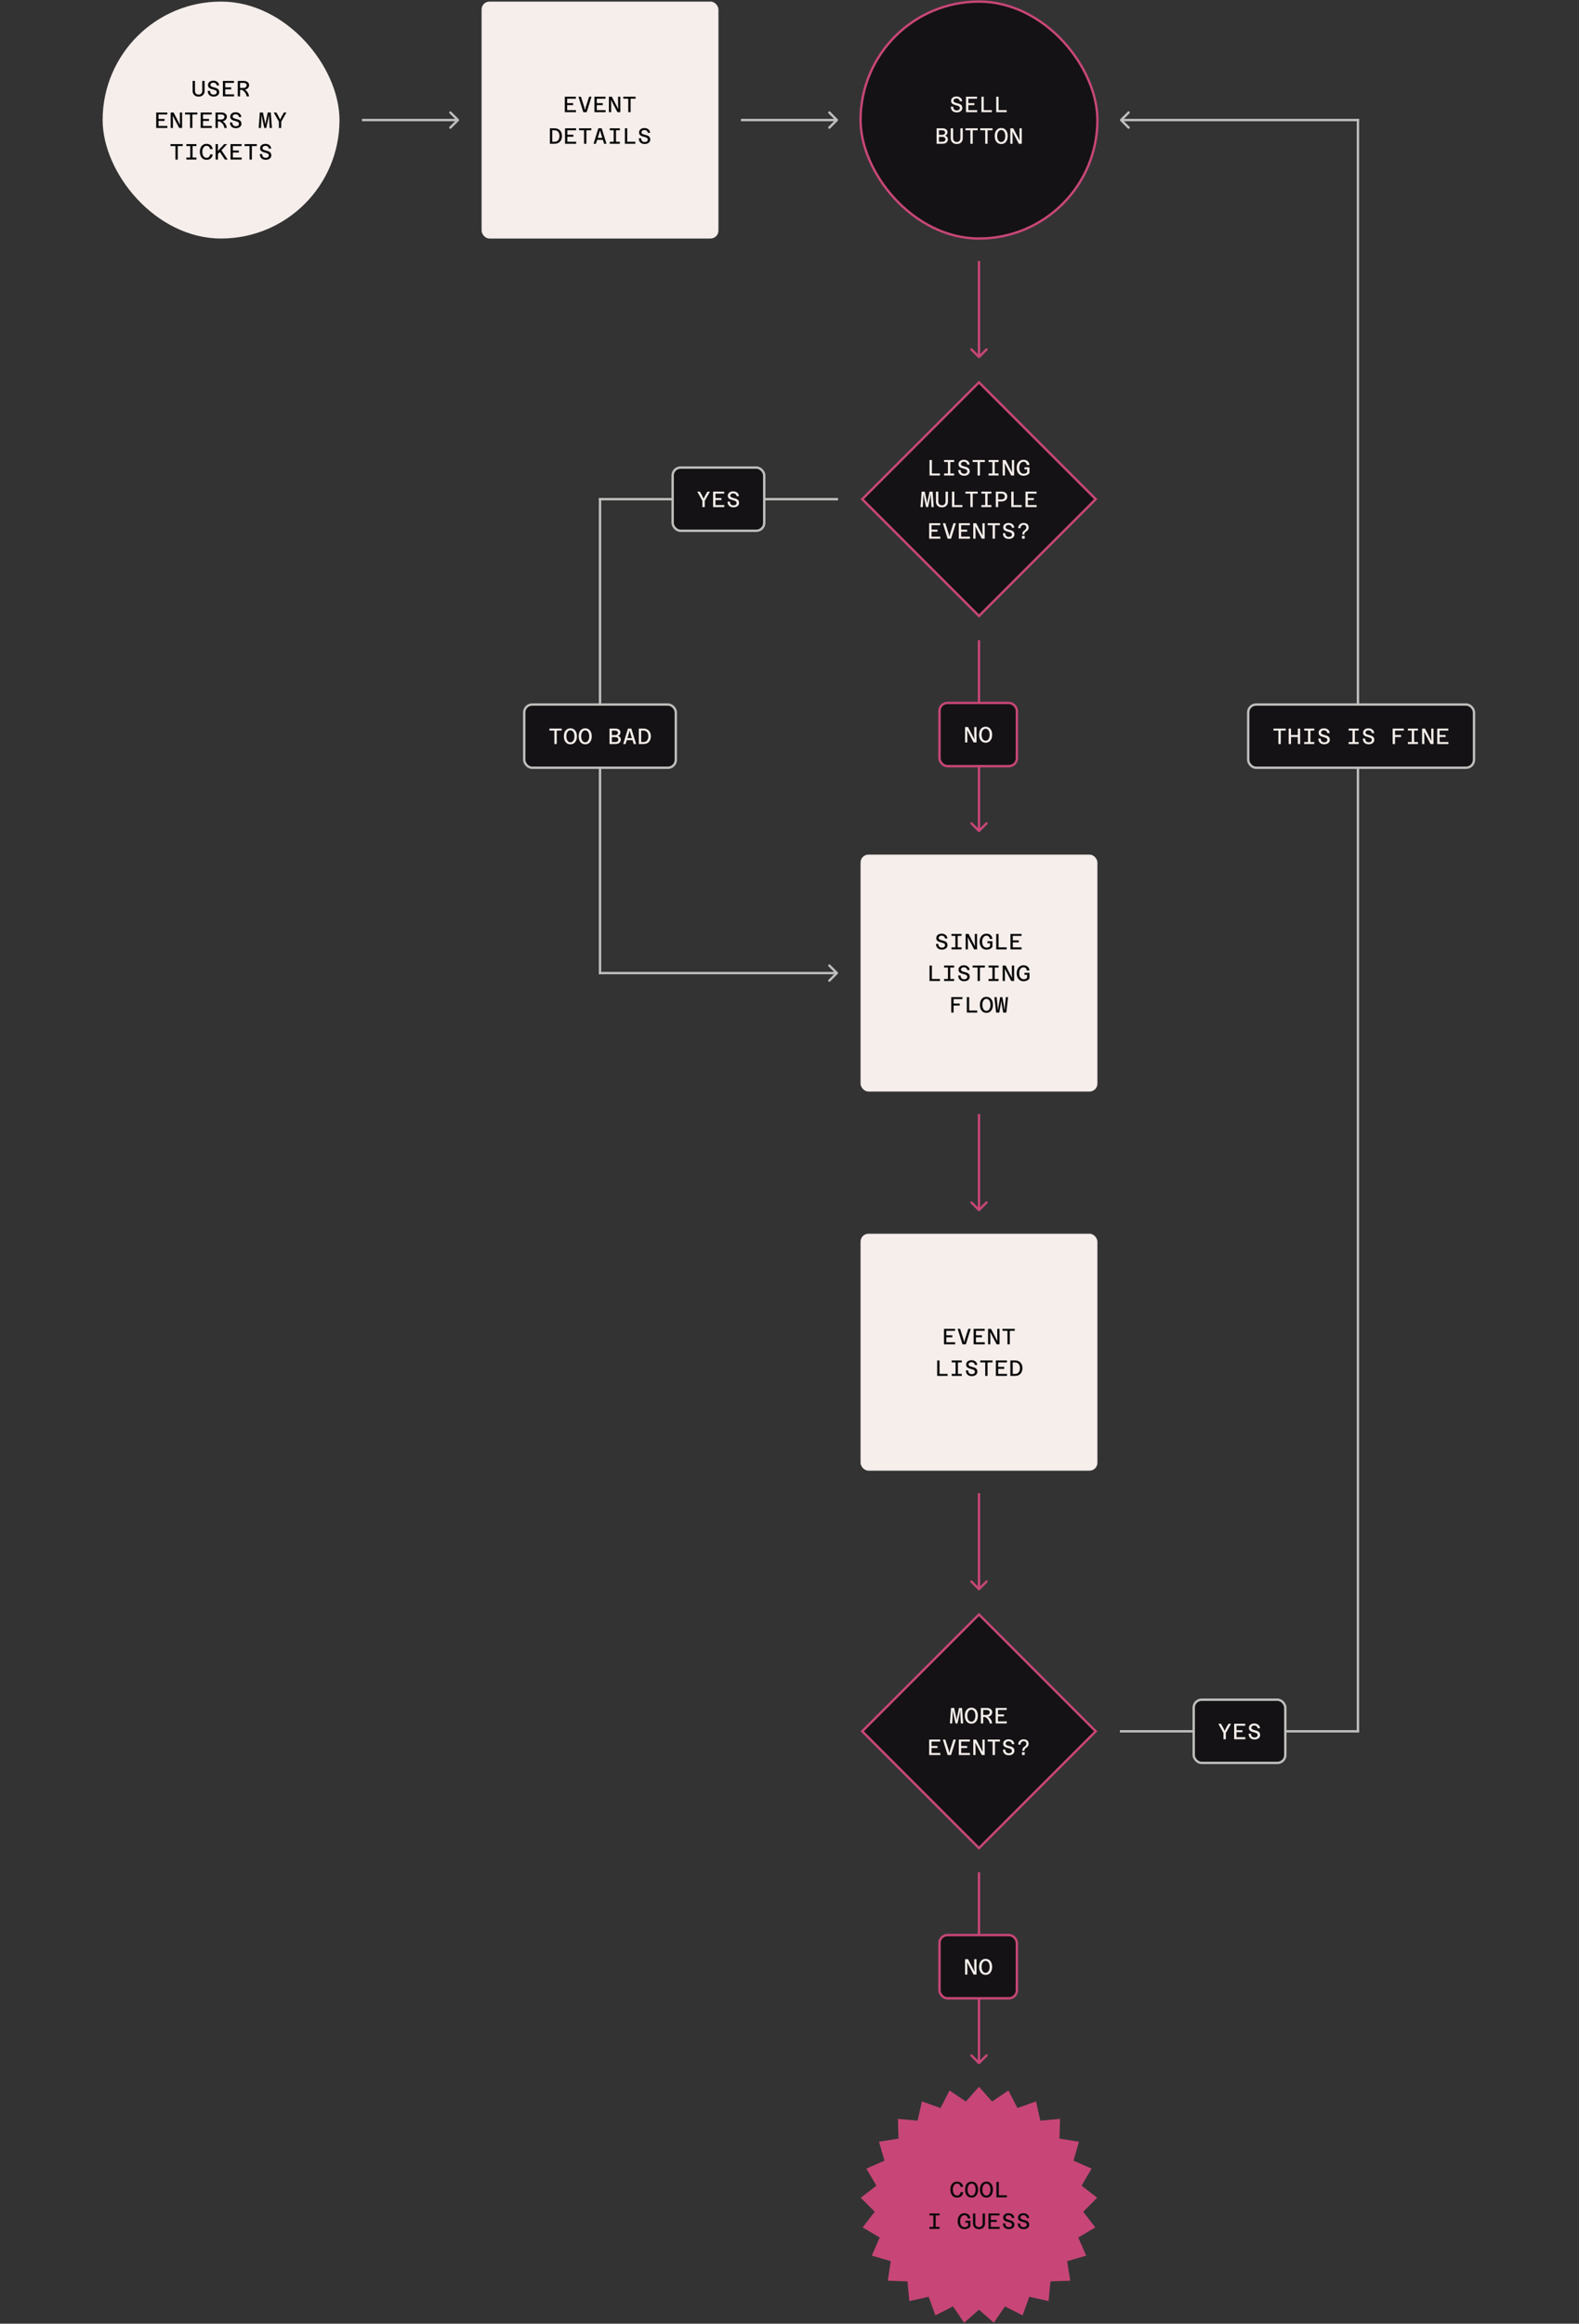 <svg width="1000" height="1471" viewBox="0 0 1000 1471" fill="none" xmlns="http://www.w3.org/2000/svg">
<rect x="0" y="0" width="1000" height="1471" fill="#333333" stroke="none"/>
<rect x="65" y="1" width="150" height="150" rx="75" fill="#F5EEEB"/>
<path d="M125.793 61.168C125.028 61.168 124.36 61.019 123.791 60.72C123.222 60.412 122.778 59.987 122.461 59.446C122.144 58.895 121.985 58.256 121.985 57.528V51.228H123.483V57.528C123.483 58.004 123.576 58.419 123.763 58.774C123.959 59.129 124.23 59.404 124.575 59.6C124.92 59.796 125.326 59.894 125.793 59.894C126.26 59.894 126.661 59.796 126.997 59.6C127.342 59.404 127.608 59.129 127.795 58.774C127.991 58.419 128.089 58.004 128.089 57.528V51.228H129.587V57.528C129.587 58.256 129.428 58.895 129.111 59.446C128.794 59.987 128.35 60.412 127.781 60.72C127.221 61.019 126.558 61.168 125.793 61.168ZM135.305 61.168C134.549 61.168 133.891 61.023 133.331 60.734C132.771 60.445 132.337 60.029 132.029 59.488C131.721 58.947 131.567 58.289 131.567 57.514H133.037C133.037 58.279 133.237 58.872 133.639 59.292C134.04 59.703 134.591 59.908 135.291 59.908C135.888 59.908 136.369 59.773 136.733 59.502C137.097 59.222 137.279 58.835 137.279 58.34C137.279 58.004 137.176 57.733 136.971 57.528C136.775 57.323 136.509 57.155 136.173 57.024C135.846 56.893 135.487 56.777 135.095 56.674C134.703 56.571 134.306 56.459 133.905 56.338C133.513 56.207 133.149 56.044 132.813 55.848C132.486 55.652 132.22 55.391 132.015 55.064C131.819 54.737 131.721 54.322 131.721 53.818C131.721 53.286 131.861 52.815 132.141 52.404C132.43 51.984 132.827 51.657 133.331 51.424C133.844 51.181 134.446 51.06 135.137 51.06C135.809 51.06 136.411 51.186 136.943 51.438C137.475 51.681 137.899 52.031 138.217 52.488C138.543 52.936 138.711 53.477 138.721 54.112H137.237C137.227 53.739 137.125 53.421 136.929 53.16C136.742 52.889 136.49 52.684 136.173 52.544C135.865 52.395 135.519 52.32 135.137 52.32C134.586 52.32 134.138 52.451 133.793 52.712C133.447 52.973 133.275 53.328 133.275 53.776C133.275 54.093 133.373 54.345 133.569 54.532C133.774 54.719 134.04 54.873 134.367 54.994C134.703 55.106 135.067 55.213 135.459 55.316C135.86 55.409 136.257 55.521 136.649 55.652C137.041 55.773 137.4 55.941 137.727 56.156C138.063 56.361 138.329 56.641 138.525 56.996C138.73 57.341 138.833 57.785 138.833 58.326C138.833 58.905 138.679 59.409 138.371 59.838C138.063 60.258 137.643 60.585 137.111 60.818C136.579 61.051 135.977 61.168 135.305 61.168ZM141.162 61V51.228H148.176V52.488H142.646V55.302H146.454V56.562H142.646V59.74H148.232V61H141.162ZM151.639 56.912V55.652H154.117C154.528 55.652 154.887 55.587 155.195 55.456C155.513 55.316 155.76 55.12 155.937 54.868C156.124 54.616 156.217 54.327 156.217 54C156.217 53.683 156.138 53.412 155.979 53.188C155.821 52.964 155.606 52.791 155.335 52.67C155.065 52.549 154.761 52.488 154.425 52.488H151.639V51.228H154.425C155.069 51.228 155.643 51.34 156.147 51.564C156.651 51.779 157.048 52.091 157.337 52.502C157.627 52.913 157.771 53.412 157.771 54C157.771 54.373 157.683 54.733 157.505 55.078C157.337 55.423 157.09 55.736 156.763 56.016C156.446 56.287 156.059 56.506 155.601 56.674C155.144 56.833 154.626 56.912 154.047 56.912H151.639ZM150.575 61V51.228H152.059V61H150.575ZM156.189 61C156.133 60.561 156.012 60.127 155.825 59.698C155.648 59.269 155.405 58.858 155.097 58.466C154.789 58.074 154.407 57.71 153.949 57.374C153.501 57.038 152.979 56.735 152.381 56.464L154.033 56.1C154.649 56.408 155.177 56.753 155.615 57.136C156.063 57.509 156.432 57.906 156.721 58.326C157.02 58.746 157.244 59.18 157.393 59.628C157.552 60.076 157.655 60.533 157.701 61H156.189ZM98.927 81V71.228H105.941V72.488H100.411V75.302H104.219V76.562H100.411V79.74H105.997V81H98.927ZM108.089 81V71.228H109.937L114.011 79.068L113.899 76.044V71.228H115.327V81H113.493L109.391 73.244L109.517 76.17V81H108.089ZM120.344 81V72.488H117.194V71.228H124.978V72.488H121.828V81H120.344ZM127.084 81V71.228H134.098V72.488H128.568V75.302H132.376V76.562H128.568V79.74H134.154V81H127.084ZM137.561 76.912V75.652H140.039C140.45 75.652 140.809 75.587 141.117 75.456C141.435 75.316 141.682 75.12 141.859 74.868C142.046 74.616 142.139 74.327 142.139 74C142.139 73.683 142.06 73.412 141.901 73.188C141.743 72.964 141.528 72.791 141.257 72.67C140.987 72.549 140.683 72.488 140.347 72.488H137.561V71.228H140.347C140.991 71.228 141.565 71.34 142.069 71.564C142.573 71.779 142.97 72.091 143.259 72.502C143.549 72.913 143.693 73.412 143.693 74C143.693 74.373 143.605 74.733 143.427 75.078C143.259 75.423 143.012 75.736 142.685 76.016C142.368 76.287 141.981 76.506 141.523 76.674C141.066 76.833 140.548 76.912 139.969 76.912H137.561ZM136.497 81V71.228H137.981V81H136.497ZM142.111 81C142.055 80.561 141.934 80.127 141.747 79.698C141.57 79.269 141.327 78.858 141.019 78.466C140.711 78.074 140.329 77.71 139.871 77.374C139.423 77.038 138.901 76.735 138.303 76.464L139.955 76.1C140.571 76.408 141.099 76.753 141.537 77.136C141.985 77.509 142.354 77.906 142.643 78.326C142.942 78.746 143.166 79.18 143.315 79.628C143.474 80.076 143.577 80.533 143.623 81H142.111ZM149.383 81.168C148.627 81.168 147.969 81.023 147.409 80.734C146.849 80.445 146.415 80.029 146.107 79.488C145.799 78.947 145.645 78.289 145.645 77.514H147.115C147.115 78.279 147.315 78.872 147.717 79.292C148.118 79.703 148.669 79.908 149.369 79.908C149.966 79.908 150.447 79.773 150.811 79.502C151.175 79.222 151.357 78.835 151.357 78.34C151.357 78.004 151.254 77.733 151.049 77.528C150.853 77.323 150.587 77.155 150.251 77.024C149.924 76.893 149.565 76.777 149.173 76.674C148.781 76.571 148.384 76.459 147.983 76.338C147.591 76.207 147.227 76.044 146.891 75.848C146.564 75.652 146.298 75.391 146.093 75.064C145.897 74.737 145.799 74.322 145.799 73.818C145.799 73.286 145.939 72.815 146.219 72.404C146.508 71.984 146.905 71.657 147.409 71.424C147.922 71.181 148.524 71.06 149.215 71.06C149.887 71.06 150.489 71.186 151.021 71.438C151.553 71.681 151.977 72.031 152.295 72.488C152.621 72.936 152.789 73.477 152.799 74.112H151.315C151.305 73.739 151.203 73.421 151.007 73.16C150.82 72.889 150.568 72.684 150.251 72.544C149.943 72.395 149.597 72.32 149.215 72.32C148.664 72.32 148.216 72.451 147.871 72.712C147.525 72.973 147.353 73.328 147.353 73.776C147.353 74.093 147.451 74.345 147.647 74.532C147.852 74.719 148.118 74.873 148.445 74.994C148.781 75.106 149.145 75.213 149.537 75.316C149.938 75.409 150.335 75.521 150.727 75.652C151.119 75.773 151.478 75.941 151.805 76.156C152.141 76.361 152.407 76.641 152.603 76.996C152.808 77.341 152.911 77.785 152.911 78.326C152.911 78.905 152.757 79.409 152.449 79.838C152.141 80.258 151.721 80.585 151.189 80.818C150.657 81.051 150.055 81.168 149.383 81.168ZM163.828 81L164.556 71.228H166.502L167.748 77.01L168.042 78.914L168.35 77.01L169.568 71.228H171.486L172.228 81H170.758L170.436 74.882L170.38 72.726L169.96 74.882L168.63 81H167.37L166.054 74.882L165.662 72.698L165.578 74.882L165.27 81H163.828ZM176.629 81V77.038L173.395 71.228H175.019L176.531 73.916L177.399 75.75L178.281 73.902L179.793 71.228H181.403L178.113 77.038V81H176.629ZM111.099 101V92.488H107.949V91.228H115.733V92.488H112.583V101H111.099ZM120.484 101V91.228H121.968V101H120.484ZM118.034 91.228H124.404V92.488H118.034V91.228ZM118.034 99.74H124.404V101H118.034V99.74ZM130.78 101.168C129.921 101.168 129.174 100.953 128.54 100.524C127.914 100.085 127.429 99.488 127.084 98.732C126.748 97.967 126.58 97.089 126.58 96.1C126.58 95.073 126.757 94.182 127.112 93.426C127.466 92.67 127.961 92.087 128.596 91.676C129.24 91.265 129.986 91.06 130.836 91.06C131.517 91.06 132.133 91.195 132.684 91.466C133.244 91.727 133.696 92.11 134.042 92.614C134.396 93.109 134.602 93.701 134.658 94.392H133.034C132.959 93.767 132.726 93.267 132.334 92.894C131.942 92.511 131.438 92.32 130.822 92.32C130.29 92.32 129.818 92.474 129.408 92.782C129.006 93.081 128.694 93.515 128.47 94.084C128.246 94.653 128.134 95.33 128.134 96.114C128.134 96.898 128.246 97.575 128.47 98.144C128.703 98.713 129.02 99.152 129.422 99.46C129.823 99.759 130.276 99.908 130.78 99.908C131.218 99.908 131.601 99.819 131.928 99.642C132.254 99.455 132.516 99.199 132.712 98.872C132.917 98.545 133.038 98.163 133.076 97.724H134.714C134.648 98.415 134.448 99.021 134.112 99.544C133.776 100.057 133.323 100.459 132.754 100.748C132.194 101.028 131.536 101.168 130.78 101.168ZM136.553 101V91.228H138.037V93.748L137.939 95.624L139.339 94.028L141.985 91.228H143.833L138.037 97.528V101H136.553ZM142.391 101L138.765 95.526L140.011 94.756L144.169 101H142.391ZM145.995 101V91.228H153.009V92.488H147.479V95.302H151.287V96.562H147.479V99.74H153.065V101H145.995ZM158.026 101V92.488H154.876V91.228H162.66V92.488H159.51V101H158.026ZM168.294 101.168C167.538 101.168 166.88 101.023 166.32 100.734C165.76 100.445 165.326 100.029 165.018 99.488C164.71 98.947 164.556 98.289 164.556 97.514H166.026C166.026 98.279 166.226 98.872 166.628 99.292C167.029 99.703 167.58 99.908 168.28 99.908C168.877 99.908 169.358 99.773 169.722 99.502C170.086 99.222 170.268 98.835 170.268 98.34C170.268 98.004 170.165 97.733 169.96 97.528C169.764 97.323 169.498 97.155 169.162 97.024C168.835 96.893 168.476 96.777 168.084 96.674C167.692 96.571 167.295 96.459 166.894 96.338C166.502 96.207 166.138 96.044 165.802 95.848C165.475 95.652 165.209 95.391 165.004 95.064C164.808 94.737 164.71 94.322 164.71 93.818C164.71 93.286 164.85 92.815 165.13 92.404C165.419 91.984 165.816 91.657 166.32 91.424C166.833 91.181 167.435 91.06 168.126 91.06C168.798 91.06 169.4 91.186 169.932 91.438C170.464 91.681 170.888 92.031 171.206 92.488C171.532 92.936 171.7 93.477 171.71 94.112H170.226C170.216 93.739 170.114 93.421 169.918 93.16C169.731 92.889 169.479 92.684 169.162 92.544C168.854 92.395 168.508 92.32 168.126 92.32C167.575 92.32 167.127 92.451 166.782 92.712C166.436 92.973 166.264 93.328 166.264 93.776C166.264 94.093 166.362 94.345 166.558 94.532C166.763 94.719 167.029 94.873 167.356 94.994C167.692 95.106 168.056 95.213 168.448 95.316C168.849 95.409 169.246 95.521 169.638 95.652C170.03 95.773 170.389 95.941 170.716 96.156C171.052 96.361 171.318 96.641 171.514 96.996C171.719 97.341 171.822 97.785 171.822 98.326C171.822 98.905 171.668 99.409 171.36 99.838C171.052 100.258 170.632 100.585 170.1 100.818C169.568 101.051 168.966 101.168 168.294 101.168Z" fill="#080708"/>
<rect x="305" y="1" width="150" height="150" rx="5" fill="#F5EEEB"/>
<path d="M357.698 71V61.228H364.712V62.488H359.182V65.302H362.99V66.562H359.182V69.74H364.768V71H357.698ZM369.408 71L366.356 61.228H367.91L369.968 67.64L370.5 69.754L371.018 67.654L373.09 61.228H374.602L371.55 71H369.408ZM376.469 71V61.228H383.483V62.488H377.953V65.302H381.761V66.562H377.953V69.74H383.539V71H376.469ZM385.631 71V61.228H387.479L391.553 69.068L391.441 66.044V61.228H392.869V71H391.035L386.933 63.244L387.059 66.17V71H385.631ZM397.886 71V62.488H394.736V61.228H402.52V62.488H399.37V71H397.886ZM348.257 91V81.228H351.267C351.976 81.228 352.616 81.345 353.185 81.578C353.754 81.802 354.24 82.129 354.641 82.558C355.042 82.978 355.35 83.487 355.565 84.084C355.78 84.681 355.887 85.349 355.887 86.086C355.887 86.833 355.78 87.509 355.565 88.116C355.35 88.713 355.042 89.231 354.641 89.67C354.24 90.099 353.754 90.431 353.185 90.664C352.616 90.888 351.976 91 351.267 91H348.257ZM349.741 89.74H351.267C351.902 89.74 352.448 89.591 352.905 89.292C353.362 88.984 353.712 88.555 353.955 88.004C354.207 87.453 354.333 86.814 354.333 86.086C354.333 85.349 354.207 84.714 353.955 84.182C353.712 83.641 353.362 83.225 352.905 82.936C352.448 82.637 351.902 82.488 351.267 82.488H349.741V89.74ZM357.838 91V81.228H364.852V82.488H359.322V85.302H363.13V86.562H359.322V89.74H364.908V91H357.838ZM369.87 91V82.488H366.72V81.228H374.504V82.488H371.354V91H369.87ZM377.365 88.536V87.276H382.783V88.536H377.365ZM378.933 81.228H381.061L384.085 91H382.559L380.585 84.532L379.997 82.39L379.409 84.546L377.407 91H375.909L378.933 81.228ZM388.641 91V81.228H390.125V91H388.641ZM386.191 81.228H392.561V82.488H386.191V81.228ZM386.191 89.74H392.561V91H386.191V89.74ZM395.758 91V81.228H397.242V89.74H402.366V91H395.758ZM408.294 91.168C407.538 91.168 406.88 91.023 406.32 90.734C405.76 90.445 405.326 90.029 405.018 89.488C404.71 88.947 404.556 88.289 404.556 87.514H406.026C406.026 88.279 406.226 88.872 406.628 89.292C407.029 89.703 407.58 89.908 408.28 89.908C408.877 89.908 409.358 89.773 409.722 89.502C410.086 89.222 410.268 88.835 410.268 88.34C410.268 88.004 410.165 87.733 409.96 87.528C409.764 87.323 409.498 87.155 409.162 87.024C408.835 86.893 408.476 86.777 408.084 86.674C407.692 86.571 407.295 86.459 406.894 86.338C406.502 86.207 406.138 86.044 405.802 85.848C405.475 85.652 405.209 85.391 405.004 85.064C404.808 84.737 404.71 84.322 404.71 83.818C404.71 83.286 404.85 82.815 405.13 82.404C405.419 81.984 405.816 81.657 406.32 81.424C406.833 81.181 407.435 81.06 408.126 81.06C408.798 81.06 409.4 81.186 409.932 81.438C410.464 81.681 410.888 82.031 411.206 82.488C411.532 82.936 411.7 83.477 411.71 84.112H410.226C410.216 83.739 410.114 83.421 409.918 83.16C409.731 82.889 409.479 82.684 409.162 82.544C408.854 82.395 408.508 82.32 408.126 82.32C407.575 82.32 407.127 82.451 406.782 82.712C406.436 82.973 406.264 83.328 406.264 83.776C406.264 84.093 406.362 84.345 406.558 84.532C406.763 84.719 407.029 84.873 407.356 84.994C407.692 85.106 408.056 85.213 408.448 85.316C408.849 85.409 409.246 85.521 409.638 85.652C410.03 85.773 410.389 85.941 410.716 86.156C411.052 86.361 411.318 86.641 411.514 86.996C411.719 87.341 411.822 87.785 411.822 88.326C411.822 88.905 411.668 89.409 411.36 89.838C411.052 90.258 410.632 90.585 410.1 90.818C409.568 91.051 408.966 91.168 408.294 91.168Z" fill="#080708"/>
<rect x="545" y="541" width="150" height="150" rx="5" fill="#F5EEEB"/>
<path d="M596.534 601.168C595.778 601.168 595.12 601.023 594.56 600.734C594 600.445 593.566 600.029 593.258 599.488C592.95 598.947 592.796 598.289 592.796 597.514H594.266C594.266 598.279 594.466 598.872 594.868 599.292C595.269 599.703 595.82 599.908 596.52 599.908C597.117 599.908 597.598 599.773 597.962 599.502C598.326 599.222 598.508 598.835 598.508 598.34C598.508 598.004 598.405 597.733 598.2 597.528C598.004 597.323 597.738 597.155 597.402 597.024C597.075 596.893 596.716 596.777 596.324 596.674C595.932 596.571 595.535 596.459 595.134 596.338C594.742 596.207 594.378 596.044 594.042 595.848C593.715 595.652 593.449 595.391 593.244 595.064C593.048 594.737 592.95 594.322 592.95 593.818C592.95 593.286 593.09 592.815 593.37 592.404C593.659 591.984 594.056 591.657 594.56 591.424C595.073 591.181 595.675 591.06 596.366 591.06C597.038 591.06 597.64 591.186 598.172 591.438C598.704 591.681 599.128 592.031 599.446 592.488C599.772 592.936 599.94 593.477 599.95 594.112H598.466C598.456 593.739 598.354 593.421 598.158 593.16C597.971 592.889 597.719 592.684 597.402 592.544C597.094 592.395 596.748 592.32 596.366 592.32C595.815 592.32 595.367 592.451 595.022 592.712C594.676 592.973 594.504 593.328 594.504 593.776C594.504 594.093 594.602 594.345 594.798 594.532C595.003 594.719 595.269 594.873 595.596 594.994C595.932 595.106 596.296 595.213 596.688 595.316C597.089 595.409 597.486 595.521 597.878 595.652C598.27 595.773 598.629 595.941 598.956 596.156C599.292 596.361 599.558 596.641 599.754 596.996C599.959 597.341 600.062 597.785 600.062 598.326C600.062 598.905 599.908 599.409 599.6 599.838C599.292 600.258 598.872 600.585 598.34 600.818C597.808 601.051 597.206 601.168 596.534 601.168ZM605.037 601V591.228H606.521V601H605.037ZM602.587 591.228H608.957V592.488H602.587V591.228ZM602.587 599.74H608.957V601H602.587V599.74ZM611.553 601V591.228H613.401L617.475 599.068L617.363 596.044V591.228H618.791V601H616.957L612.855 593.244L612.981 596.17V601H611.553ZM624.746 601.168C623.878 601.168 623.122 600.958 622.478 600.538C621.834 600.118 621.33 599.53 620.966 598.774C620.611 598.018 620.434 597.131 620.434 596.114C620.434 595.106 620.616 594.224 620.98 593.468C621.344 592.712 621.853 592.124 622.506 591.704C623.159 591.275 623.92 591.06 624.788 591.06C625.46 591.06 626.062 591.191 626.594 591.452C627.135 591.713 627.574 592.091 627.91 592.586C628.246 593.081 628.442 593.678 628.498 594.378H626.86C626.785 593.753 626.561 593.253 626.188 592.88C625.824 592.507 625.348 592.32 624.76 592.32C624.237 592.32 623.766 592.474 623.346 592.782C622.935 593.081 622.609 593.515 622.366 594.084C622.123 594.644 622.002 595.321 622.002 596.114C622.002 596.926 622.123 597.617 622.366 598.186C622.618 598.746 622.959 599.175 623.388 599.474C623.827 599.763 624.317 599.908 624.858 599.908C625.334 599.908 625.754 599.824 626.118 599.656C626.482 599.479 626.785 599.255 627.028 598.984V597.052L625.32 597.108L625.376 595.834H628.498V599.418C628.115 599.969 627.597 600.398 626.944 600.706C626.3 601.014 625.567 601.168 624.746 601.168ZM630.925 601V591.228H632.409V599.74H637.533V601H630.925ZM639.933 601V591.228H646.947V592.488H641.417V595.302H645.225V596.562H641.417V599.74H647.003V601H639.933ZM588.691 621V611.228H590.175V619.74H595.299V621H588.691ZM600.344 621V611.228H601.828V621H600.344ZM597.894 611.228H604.264V612.488H597.894V611.228ZM597.894 619.74H604.264V621H597.894V619.74ZM610.612 621.168C609.856 621.168 609.198 621.023 608.638 620.734C608.078 620.445 607.644 620.029 607.336 619.488C607.028 618.947 606.874 618.289 606.874 617.514H608.344C608.344 618.279 608.544 618.872 608.946 619.292C609.347 619.703 609.898 619.908 610.598 619.908C611.195 619.908 611.676 619.773 612.04 619.502C612.404 619.222 612.586 618.835 612.586 618.34C612.586 618.004 612.483 617.733 612.278 617.528C612.082 617.323 611.816 617.155 611.48 617.024C611.153 616.893 610.794 616.777 610.402 616.674C610.01 616.571 609.613 616.459 609.212 616.338C608.82 616.207 608.456 616.044 608.12 615.848C607.793 615.652 607.527 615.391 607.322 615.064C607.126 614.737 607.028 614.322 607.028 613.818C607.028 613.286 607.168 612.815 607.448 612.404C607.737 611.984 608.134 611.657 608.638 611.424C609.151 611.181 609.753 611.06 610.444 611.06C611.116 611.06 611.718 611.186 612.25 611.438C612.782 611.681 613.206 612.031 613.524 612.488C613.85 612.936 614.018 613.477 614.028 614.112H612.544C612.534 613.739 612.432 613.421 612.236 613.16C612.049 612.889 611.797 612.684 611.48 612.544C611.172 612.395 610.826 612.32 610.444 612.32C609.893 612.32 609.445 612.451 609.1 612.712C608.754 612.973 608.582 613.328 608.582 613.776C608.582 614.093 608.68 614.345 608.876 614.532C609.081 614.719 609.347 614.873 609.674 614.994C610.01 615.106 610.374 615.213 610.766 615.316C611.167 615.409 611.564 615.521 611.956 615.652C612.348 615.773 612.707 615.941 613.034 616.156C613.37 616.361 613.636 616.641 613.832 616.996C614.037 617.341 614.14 617.785 614.14 618.326C614.14 618.905 613.986 619.409 613.678 619.838C613.37 620.258 612.95 620.585 612.418 620.818C611.886 621.051 611.284 621.168 610.612 621.168ZM619.115 621V612.488H615.965V611.228H623.749V612.488H620.599V621H619.115ZM628.501 621V611.228H629.985V621H628.501ZM626.051 611.228H632.421V612.488H626.051V611.228ZM626.051 619.74H632.421V621H626.051V619.74ZM635.016 621V611.228H636.864L640.938 619.068L640.826 616.044V611.228H642.254V621H640.42L636.318 613.244L636.444 616.17V621H635.016ZM648.21 621.168C647.342 621.168 646.586 620.958 645.942 620.538C645.298 620.118 644.794 619.53 644.43 618.774C644.075 618.018 643.898 617.131 643.898 616.114C643.898 615.106 644.08 614.224 644.444 613.468C644.808 612.712 645.316 612.124 645.97 611.704C646.623 611.275 647.384 611.06 648.252 611.06C648.924 611.06 649.526 611.191 650.058 611.452C650.599 611.713 651.038 612.091 651.374 612.586C651.71 613.081 651.906 613.678 651.962 614.378H650.324C650.249 613.753 650.025 613.253 649.652 612.88C649.288 612.507 648.812 612.32 648.224 612.32C647.701 612.32 647.23 612.474 646.81 612.782C646.399 613.081 646.072 613.515 645.83 614.084C645.587 614.644 645.466 615.321 645.466 616.114C645.466 616.926 645.587 617.617 645.83 618.186C646.082 618.746 646.422 619.175 646.852 619.474C647.29 619.763 647.78 619.908 648.322 619.908C648.798 619.908 649.218 619.824 649.582 619.656C649.946 619.479 650.249 619.255 650.492 618.984V617.052L648.784 617.108L648.84 615.834H651.962V619.418C651.579 619.969 651.061 620.398 650.408 620.706C649.764 621.014 649.031 621.168 648.21 621.168ZM602.447 641V631.228H609.531V632.488H603.931V635.302H607.809V636.562H603.931V641H602.447ZM612.295 641V631.228H613.779V639.74H618.903V641H612.295ZM624.704 641.168C623.873 641.168 623.15 640.963 622.534 640.552C621.918 640.132 621.437 639.544 621.092 638.788C620.756 638.032 620.588 637.141 620.588 636.114C620.588 635.078 620.756 634.182 621.092 633.426C621.437 632.67 621.918 632.087 622.534 631.676C623.15 631.265 623.873 631.06 624.704 631.06C625.535 631.06 626.258 631.265 626.874 631.676C627.49 632.087 627.966 632.67 628.302 633.426C628.647 634.182 628.82 635.078 628.82 636.114C628.82 637.141 628.647 638.032 628.302 638.788C627.966 639.544 627.49 640.132 626.874 640.552C626.258 640.963 625.535 641.168 624.704 641.168ZM624.704 639.908C625.217 639.908 625.665 639.754 626.048 639.446C626.431 639.138 626.729 638.699 626.944 638.13C627.159 637.561 627.266 636.889 627.266 636.114C627.266 635.33 627.159 634.658 626.944 634.098C626.729 633.529 626.431 633.09 626.048 632.782C625.665 632.474 625.217 632.32 624.704 632.32C624.2 632.32 623.752 632.474 623.36 632.782C622.977 633.09 622.679 633.529 622.464 634.098C622.249 634.667 622.142 635.339 622.142 636.114C622.142 636.889 622.249 637.561 622.464 638.13C622.679 638.699 622.977 639.138 623.36 639.446C623.752 639.754 624.2 639.908 624.704 639.908ZM630.855 641L629.763 631.228H631.177L631.821 637.43L631.975 639.67L632.325 637.43L633.431 631.228H634.789L635.909 637.43L636.273 639.726L636.399 637.43L637.015 631.228H638.415L637.309 641H635.335L634.397 635.582L634.117 633.384L633.809 635.582L632.843 641H630.855Z" fill="#080708"/>
<rect x="545" y="781" width="150" height="150" rx="5" fill="#F5EEEB"/>
<path d="M597.838 851V841.228H604.852V842.488H599.322V845.302H603.13V846.562H599.322V849.74H604.908V851H597.838ZM609.548 851L606.496 841.228H608.05L610.108 847.64L610.64 849.754L611.158 847.654L613.23 841.228H614.742L611.69 851H609.548ZM616.609 851V841.228H623.623V842.488H618.093V845.302H621.901V846.562H618.093V849.74H623.679V851H616.609ZM625.771 851V841.228H627.619L631.693 849.068L631.581 846.044V841.228H633.009V851H631.175L627.073 843.244L627.199 846.17V851H625.771ZM638.026 851V842.488H634.876V841.228H642.66V842.488H639.51V851H638.026ZM593.524 871V861.228H595.008V869.74H600.132V871H593.524ZM605.177 871V861.228H606.661V871H605.177ZM602.727 861.228H609.097V862.488H602.727V861.228ZM602.727 869.74H609.097V871H602.727V869.74ZM615.445 871.168C614.689 871.168 614.031 871.023 613.471 870.734C612.911 870.445 612.477 870.029 612.169 869.488C611.861 868.947 611.707 868.289 611.707 867.514H613.177C613.177 868.279 613.377 868.872 613.779 869.292C614.18 869.703 614.731 869.908 615.431 869.908C616.028 869.908 616.509 869.773 616.873 869.502C617.237 869.222 617.419 868.835 617.419 868.34C617.419 868.004 617.316 867.733 617.111 867.528C616.915 867.323 616.649 867.155 616.313 867.024C615.986 866.893 615.627 866.777 615.235 866.674C614.843 866.571 614.446 866.459 614.045 866.338C613.653 866.207 613.289 866.044 612.953 865.848C612.626 865.652 612.36 865.391 612.155 865.064C611.959 864.737 611.861 864.322 611.861 863.818C611.861 863.286 612.001 862.815 612.281 862.404C612.57 861.984 612.967 861.657 613.471 861.424C613.984 861.181 614.586 861.06 615.277 861.06C615.949 861.06 616.551 861.186 617.083 861.438C617.615 861.681 618.039 862.031 618.357 862.488C618.683 862.936 618.851 863.477 618.861 864.112H617.377C617.367 863.739 617.265 863.421 617.069 863.16C616.882 862.889 616.63 862.684 616.313 862.544C616.005 862.395 615.659 862.32 615.277 862.32C614.726 862.32 614.278 862.451 613.933 862.712C613.587 862.973 613.415 863.328 613.415 863.776C613.415 864.093 613.513 864.345 613.709 864.532C613.914 864.719 614.18 864.873 614.507 864.994C614.843 865.106 615.207 865.213 615.599 865.316C616 865.409 616.397 865.521 616.789 865.652C617.181 865.773 617.54 865.941 617.867 866.156C618.203 866.361 618.469 866.641 618.665 866.996C618.87 867.341 618.973 867.785 618.973 868.326C618.973 868.905 618.819 869.409 618.511 869.838C618.203 870.258 617.783 870.585 617.251 870.818C616.719 871.051 616.117 871.168 615.445 871.168ZM623.948 871V862.488H620.798V861.228H628.582V862.488H625.432V871H623.948ZM630.687 871V861.228H637.701V862.488H632.171V865.302H635.979V866.562H632.171V869.74H637.757V871H630.687ZM639.877 871V861.228H642.887C643.596 861.228 644.236 861.345 644.805 861.578C645.374 861.802 645.86 862.129 646.261 862.558C646.662 862.978 646.97 863.487 647.185 864.084C647.4 864.681 647.507 865.349 647.507 866.086C647.507 866.833 647.4 867.509 647.185 868.116C646.97 868.713 646.662 869.231 646.261 869.67C645.86 870.099 645.374 870.431 644.805 870.664C644.236 870.888 643.596 871 642.887 871H639.877ZM641.361 869.74H642.887C643.522 869.74 644.068 869.591 644.525 869.292C644.982 868.984 645.332 868.555 645.575 868.004C645.827 867.453 645.953 866.814 645.953 866.086C645.953 865.349 645.827 864.714 645.575 864.182C645.332 863.641 644.982 863.225 644.525 862.936C644.068 862.637 643.522 862.488 642.887 862.488H641.361V869.74Z" fill="#080708"/>
<rect x="545" y="1" width="150" height="150" rx="75" fill="#141214"/>
<rect x="545" y="1" width="150" height="150" rx="75" stroke="#C74677" stroke-width="1.5"/>
<path d="M605.919 71.168C605.163 71.168 604.505 71.023 603.945 70.734C603.385 70.445 602.951 70.029 602.643 69.488C602.335 68.947 602.181 68.289 602.181 67.514H603.651C603.651 68.279 603.852 68.872 604.253 69.292C604.654 69.703 605.205 69.908 605.905 69.908C606.502 69.908 606.983 69.773 607.347 69.502C607.711 69.222 607.893 68.835 607.893 68.34C607.893 68.004 607.79 67.733 607.585 67.528C607.389 67.323 607.123 67.155 606.787 67.024C606.46 66.893 606.101 66.777 605.709 66.674C605.317 66.571 604.92 66.459 604.519 66.338C604.127 66.207 603.763 66.044 603.427 65.848C603.1 65.652 602.834 65.391 602.629 65.064C602.433 64.737 602.335 64.322 602.335 63.818C602.335 63.286 602.475 62.815 602.755 62.404C603.044 61.984 603.441 61.657 603.945 61.424C604.458 61.181 605.06 61.06 605.751 61.06C606.423 61.06 607.025 61.186 607.557 61.438C608.089 61.681 608.514 62.031 608.831 62.488C609.158 62.936 609.326 63.477 609.335 64.112H607.851C607.842 63.739 607.739 63.421 607.543 63.16C607.356 62.889 607.104 62.684 606.787 62.544C606.479 62.395 606.134 62.32 605.751 62.32C605.2 62.32 604.752 62.451 604.407 62.712C604.062 62.973 603.889 63.328 603.889 63.776C603.889 64.093 603.987 64.345 604.183 64.532C604.388 64.719 604.654 64.873 604.981 64.994C605.317 65.106 605.681 65.213 606.073 65.316C606.474 65.409 606.871 65.521 607.263 65.652C607.655 65.773 608.014 65.941 608.341 66.156C608.677 66.361 608.943 66.641 609.139 66.996C609.344 67.341 609.447 67.785 609.447 68.326C609.447 68.905 609.293 69.409 608.985 69.838C608.677 70.258 608.257 70.585 607.725 70.818C607.193 71.051 606.591 71.168 605.919 71.168ZM611.777 71V61.228H618.791V62.488H613.261V65.302H617.069V66.562H613.261V69.74H618.847V71H611.777ZM621.54 71V61.228H623.024V69.74H628.148V71H621.54ZM630.925 71V61.228H632.409V69.74H637.533V71H630.925ZM598.466 85.876C598.82 85.979 599.133 86.133 599.404 86.338C599.684 86.543 599.903 86.809 600.062 87.136C600.23 87.453 600.314 87.827 600.314 88.256C600.314 88.807 600.174 89.287 599.894 89.698C599.623 90.109 599.236 90.431 598.732 90.664C598.228 90.888 597.63 91 596.94 91H593.16V81.228H596.8C597.826 81.228 598.629 81.452 599.208 81.9C599.786 82.348 600.076 82.936 600.076 83.664C600.076 84.009 600.01 84.331 599.88 84.63C599.758 84.929 599.576 85.185 599.334 85.4C599.091 85.615 598.802 85.773 598.466 85.876ZM596.73 82.488H594.644V85.372H596.73C597.28 85.372 597.714 85.237 598.032 84.966C598.358 84.695 598.522 84.336 598.522 83.888C598.522 83.449 598.358 83.109 598.032 82.866C597.705 82.614 597.271 82.488 596.73 82.488ZM594.644 89.74H596.912C597.481 89.74 597.929 89.6 598.256 89.32C598.592 89.04 598.76 88.662 598.76 88.186C598.76 87.691 598.582 87.309 598.228 87.038C597.882 86.767 597.397 86.632 596.772 86.632H594.644V89.74ZM605.933 91.168C605.168 91.168 604.5 91.019 603.931 90.72C603.362 90.412 602.918 89.987 602.601 89.446C602.284 88.895 602.125 88.256 602.125 87.528V81.228H603.623V87.528C603.623 88.004 603.716 88.419 603.903 88.774C604.099 89.129 604.37 89.404 604.715 89.6C605.06 89.796 605.466 89.894 605.933 89.894C606.4 89.894 606.801 89.796 607.137 89.6C607.482 89.404 607.748 89.129 607.935 88.774C608.131 88.419 608.229 88.004 608.229 87.528V81.228H609.727V87.528C609.727 88.256 609.568 88.895 609.251 89.446C608.934 89.987 608.49 90.412 607.921 90.72C607.361 91.019 606.698 91.168 605.933 91.168ZM614.563 91V82.488H611.413V81.228H619.197V82.488H616.047V91H614.563ZM623.948 91V82.488H620.798V81.228H628.582V82.488H625.432V91H623.948ZM634.089 91.168C633.259 91.168 632.535 90.963 631.919 90.552C631.303 90.132 630.823 89.544 630.477 88.788C630.141 88.032 629.973 87.141 629.973 86.114C629.973 85.078 630.141 84.182 630.477 83.426C630.823 82.67 631.303 82.087 631.919 81.676C632.535 81.265 633.259 81.06 634.089 81.06C634.92 81.06 635.643 81.265 636.259 81.676C636.875 82.087 637.351 82.67 637.687 83.426C638.033 84.182 638.205 85.078 638.205 86.114C638.205 87.141 638.033 88.032 637.687 88.788C637.351 89.544 636.875 90.132 636.259 90.552C635.643 90.963 634.92 91.168 634.089 91.168ZM634.089 89.908C634.603 89.908 635.051 89.754 635.433 89.446C635.816 89.138 636.115 88.699 636.329 88.13C636.544 87.561 636.651 86.889 636.651 86.114C636.651 85.33 636.544 84.658 636.329 84.098C636.115 83.529 635.816 83.09 635.433 82.782C635.051 82.474 634.603 82.32 634.089 82.32C633.585 82.32 633.137 82.474 632.745 82.782C632.363 83.09 632.064 83.529 631.849 84.098C631.635 84.667 631.527 85.339 631.527 86.114C631.527 86.889 631.635 87.561 631.849 88.13C632.064 88.699 632.363 89.138 632.745 89.446C633.137 89.754 633.585 89.908 634.089 89.908ZM639.849 91V81.228H641.697L645.771 89.068L645.659 86.044V81.228H647.087V91H645.253L641.151 83.244L641.277 86.17V91H639.849Z" fill="#F5EEEB"/>
<path d="M230 75.25H229.25V76.75H230V75.25ZM290.53 76.53C290.823 76.237 290.823 75.763 290.53 75.47L285.757 70.697C285.464 70.404 284.99 70.404 284.697 70.697C284.404 70.99 284.404 71.465 284.697 71.757L288.939 76L284.697 80.243C284.404 80.535 284.404 81.01 284.697 81.303C284.99 81.596 285.464 81.596 285.757 81.303L290.53 76.53ZM230 76.75H290V75.25H230V76.75Z" fill="#BEBFBD"/>
<path d="M470 75.25H469.25V76.75H470V75.25ZM530.53 76.53C530.823 76.237 530.823 75.763 530.53 75.47L525.757 70.697C525.464 70.404 524.99 70.404 524.697 70.697C524.404 70.99 524.404 71.465 524.697 71.757L528.939 76L524.697 80.243C524.404 80.535 524.404 81.01 524.697 81.303C524.99 81.596 525.464 81.596 525.757 81.303L530.53 76.53ZM470 76.75H530V75.25H470V76.75Z" fill="#BEBFBD"/>
<path d="M530 316H380" stroke="#BEBFBD" stroke-width="1.5" stroke-linecap="square"/>
<path d="M860 1096H710" stroke="#BEBFBD" stroke-width="1.5" stroke-linecap="square"/>
<path d="M860 76.75H860.75V75.25H860V76.75ZM709.47 75.47C709.177 75.763 709.177 76.237 709.47 76.53L714.243 81.303C714.536 81.596 715.01 81.596 715.303 81.303C715.596 81.01 715.596 80.535 715.303 80.243L711.061 76L715.303 71.757C715.596 71.465 715.596 70.99 715.303 70.697C715.01 70.404 714.536 70.404 714.243 70.697L709.47 75.47ZM860 75.25H710V76.75H860V75.25Z" fill="#BEBFBD"/>
<path d="M530.53 616.53C530.823 616.237 530.823 615.763 530.53 615.47L525.757 610.697C525.464 610.404 524.99 610.404 524.697 610.697C524.404 610.99 524.404 611.464 524.697 611.757L528.939 616L524.697 620.243C524.404 620.536 524.404 621.01 524.697 621.303C524.99 621.596 525.464 621.596 525.757 621.303L530.53 616.53ZM380 615.25H379.25V616.75H380V615.25ZM530 615.25H380V616.75H530V615.25Z" fill="#BEBFBD"/>
<path d="M620.75 166L620.75 165.25L619.25 165.25L619.25 166L620.75 166ZM619.47 226.53C619.763 226.823 620.237 226.823 620.53 226.53L625.303 221.757C625.596 221.464 625.596 220.99 625.303 220.697C625.01 220.404 624.536 220.404 624.243 220.697L620 224.939L615.757 220.697C615.464 220.404 614.99 220.404 614.697 220.697C614.404 220.99 614.404 221.464 614.697 221.757L619.47 226.53ZM619.25 166L619.25 226L620.75 226L620.75 166L619.25 166Z" fill="#C74677"/>
<path d="M620.75 706L620.75 705.25L619.25 705.25L619.25 706L620.75 706ZM619.47 766.53C619.763 766.823 620.237 766.823 620.53 766.53L625.303 761.757C625.596 761.464 625.596 760.99 625.303 760.697C625.01 760.404 624.536 760.404 624.243 760.697L620 764.939L615.757 760.697C615.464 760.404 614.99 760.404 614.697 760.697C614.404 760.99 614.404 761.464 614.697 761.757L619.47 766.53ZM619.25 706L619.25 766L620.75 766L620.75 706L619.25 706Z" fill="#C74677"/>
<path d="M620.75 946L620.75 945.25L619.25 945.25L619.25 946L620.75 946ZM619.47 1006.53C619.763 1006.82 620.237 1006.82 620.53 1006.53L625.303 1001.76C625.596 1001.46 625.596 1000.99 625.303 1000.7C625.01 1000.4 624.536 1000.4 624.243 1000.7L620 1004.94L615.757 1000.7C615.464 1000.4 614.99 1000.4 614.697 1000.7C614.404 1000.99 614.404 1001.46 614.697 1001.76L619.47 1006.53ZM619.25 946L619.25 1006L620.75 1006L620.75 946L619.25 946Z" fill="#C74677"/>
<path d="M380 316L380 616" stroke="#BEBFBD" stroke-width="1.5" stroke-linecap="square"/>
<path d="M860 76L860 1096" stroke="#BEBFBD" stroke-width="1.5" stroke-linecap="square"/>
<path d="M620.75 406L620.75 405.25L619.25 405.25L619.25 406L620.75 406ZM619.47 526.53C619.763 526.823 620.237 526.823 620.53 526.53L625.303 521.757C625.596 521.464 625.596 520.99 625.303 520.697C625.01 520.404 624.536 520.404 624.243 520.697L620 524.939L615.757 520.697C615.464 520.404 614.99 520.404 614.697 520.697C614.404 520.99 614.404 521.464 614.697 521.757L619.47 526.53ZM619.25 406L619.25 526H620.75L620.75 406L619.25 406Z" fill="#C74677"/>
<path d="M620.75 1186L620.75 1185.25L619.25 1185.25L619.25 1186L620.75 1186ZM619.47 1306.53C619.763 1306.82 620.237 1306.82 620.53 1306.53L625.303 1301.76C625.596 1301.46 625.596 1300.99 625.303 1300.7C625.01 1300.4 624.536 1300.4 624.243 1300.7L620 1304.94L615.757 1300.7C615.464 1300.4 614.99 1300.4 614.697 1300.7C614.404 1300.99 614.404 1301.46 614.697 1301.76L619.47 1306.53ZM619.25 1186L619.25 1306H620.75L620.75 1186L619.25 1186Z" fill="#C74677"/>
<path d="M546.061 316L620 242.061L693.939 316L620 389.939L546.061 316Z" fill="#141214" stroke="#C74677" stroke-width="1.5"/>
<path d="M588.691 301V291.228H590.175V299.74H595.299V301H588.691ZM600.344 301V291.228H601.828V301H600.344ZM597.894 291.228H604.264V292.488H597.894V291.228ZM597.894 299.74H604.264V301H597.894V299.74ZM610.612 301.168C609.856 301.168 609.198 301.023 608.638 300.734C608.078 300.445 607.644 300.029 607.336 299.488C607.028 298.947 606.874 298.289 606.874 297.514H608.344C608.344 298.279 608.544 298.872 608.946 299.292C609.347 299.703 609.898 299.908 610.598 299.908C611.195 299.908 611.676 299.773 612.04 299.502C612.404 299.222 612.586 298.835 612.586 298.34C612.586 298.004 612.483 297.733 612.278 297.528C612.082 297.323 611.816 297.155 611.48 297.024C611.153 296.893 610.794 296.777 610.402 296.674C610.01 296.571 609.613 296.459 609.212 296.338C608.82 296.207 608.456 296.044 608.12 295.848C607.793 295.652 607.527 295.391 607.322 295.064C607.126 294.737 607.028 294.322 607.028 293.818C607.028 293.286 607.168 292.815 607.448 292.404C607.737 291.984 608.134 291.657 608.638 291.424C609.151 291.181 609.753 291.06 610.444 291.06C611.116 291.06 611.718 291.186 612.25 291.438C612.782 291.681 613.206 292.031 613.524 292.488C613.85 292.936 614.018 293.477 614.028 294.112H612.544C612.534 293.739 612.432 293.421 612.236 293.16C612.049 292.889 611.797 292.684 611.48 292.544C611.172 292.395 610.826 292.32 610.444 292.32C609.893 292.32 609.445 292.451 609.1 292.712C608.754 292.973 608.582 293.328 608.582 293.776C608.582 294.093 608.68 294.345 608.876 294.532C609.081 294.719 609.347 294.873 609.674 294.994C610.01 295.106 610.374 295.213 610.766 295.316C611.167 295.409 611.564 295.521 611.956 295.652C612.348 295.773 612.707 295.941 613.034 296.156C613.37 296.361 613.636 296.641 613.832 296.996C614.037 297.341 614.14 297.785 614.14 298.326C614.14 298.905 613.986 299.409 613.678 299.838C613.37 300.258 612.95 300.585 612.418 300.818C611.886 301.051 611.284 301.168 610.612 301.168ZM619.115 301V292.488H615.965V291.228H623.749V292.488H620.599V301H619.115ZM628.501 301V291.228H629.985V301H628.501ZM626.051 291.228H632.421V292.488H626.051V291.228ZM626.051 299.74H632.421V301H626.051V299.74ZM635.016 301V291.228H636.864L640.938 299.068L640.826 296.044V291.228H642.254V301H640.42L636.318 293.244L636.444 296.17V301H635.016ZM648.21 301.168C647.342 301.168 646.586 300.958 645.942 300.538C645.298 300.118 644.794 299.53 644.43 298.774C644.075 298.018 643.898 297.131 643.898 296.114C643.898 295.106 644.08 294.224 644.444 293.468C644.808 292.712 645.316 292.124 645.97 291.704C646.623 291.275 647.384 291.06 648.252 291.06C648.924 291.06 649.526 291.191 650.058 291.452C650.599 291.713 651.038 292.091 651.374 292.586C651.71 293.081 651.906 293.678 651.962 294.378H650.324C650.249 293.753 650.025 293.253 649.652 292.88C649.288 292.507 648.812 292.32 648.224 292.32C647.701 292.32 647.23 292.474 646.81 292.782C646.399 293.081 646.072 293.515 645.83 294.084C645.587 294.644 645.466 295.321 645.466 296.114C645.466 296.926 645.587 297.617 645.83 298.186C646.082 298.746 646.422 299.175 646.852 299.474C647.29 299.763 647.78 299.908 648.322 299.908C648.798 299.908 649.218 299.824 649.582 299.656C649.946 299.479 650.249 299.255 650.492 298.984V297.052L648.784 297.108L648.84 295.834H651.962V299.418C651.579 299.969 651.061 300.398 650.408 300.706C649.764 301.014 649.031 301.168 648.21 301.168ZM582.962 321L583.69 311.228H585.636L586.882 317.01L587.176 318.914L587.484 317.01L588.702 311.228H590.62L591.362 321H589.892L589.57 314.882L589.514 312.726L589.094 314.882L587.764 321H586.504L585.188 314.882L584.796 312.698L584.712 314.882L584.404 321H582.962ZM596.548 321.168C595.782 321.168 595.115 321.019 594.546 320.72C593.976 320.412 593.533 319.987 593.216 319.446C592.898 318.895 592.74 318.256 592.74 317.528V311.228H594.238V317.528C594.238 318.004 594.331 318.419 594.518 318.774C594.714 319.129 594.984 319.404 595.33 319.6C595.675 319.796 596.081 319.894 596.548 319.894C597.014 319.894 597.416 319.796 597.752 319.6C598.097 319.404 598.363 319.129 598.55 318.774C598.746 318.419 598.844 318.004 598.844 317.528V311.228H600.342V317.528C600.342 318.256 600.183 318.895 599.866 319.446C599.548 319.987 599.105 320.412 598.536 320.72C597.976 321.019 597.313 321.168 596.548 321.168ZM602.909 321V311.228H604.393V319.74H609.517V321H602.909ZM614.563 321V312.488H611.413V311.228H619.197V312.488H616.047V321H614.563ZM623.948 321V311.228H625.432V321H623.948ZM621.498 311.228H627.868V312.488H621.498V311.228ZM621.498 319.74H627.868V321H621.498V319.74ZM631.723 317.43V316.17H634.271C634.897 316.17 635.401 315.997 635.783 315.652C636.166 315.307 636.357 314.854 636.357 314.294C636.357 313.753 636.18 313.319 635.825 312.992C635.471 312.656 634.999 312.488 634.411 312.488H631.723V311.228H634.411C635.121 311.228 635.737 311.354 636.259 311.606C636.782 311.858 637.188 312.213 637.477 312.67C637.767 313.127 637.911 313.669 637.911 314.294C637.911 314.919 637.762 315.47 637.463 315.946C637.165 316.413 636.74 316.777 636.189 317.038C635.648 317.299 635.013 317.43 634.285 317.43H631.723ZM630.659 321V311.228H632.143V321H630.659ZM640.451 321V311.228H641.935V319.74H647.059V321H640.451ZM649.458 321V311.228H656.472V312.488H650.942V315.302H654.75V316.562H650.942V319.74H656.528V321H649.458ZM588.453 341V331.228H595.467V332.488H589.937V335.302H593.745V336.562H589.937V339.74H595.523V341H588.453ZM600.162 341L597.11 331.228H598.664L600.722 337.64L601.254 339.754L601.772 337.654L603.844 331.228H605.356L602.304 341H600.162ZM607.224 341V331.228H614.238V332.488H608.708V335.302H612.516V336.562H608.708V339.74H614.294V341H607.224ZM616.385 341V331.228H618.233L622.307 339.068L622.195 336.044V331.228H623.623V341H621.789L617.687 333.244L617.813 336.17V341H616.385ZM628.641 341V332.488H625.491V331.228H633.275V332.488H630.125V341H628.641ZM638.908 341.168C638.152 341.168 637.494 341.023 636.934 340.734C636.374 340.445 635.94 340.029 635.632 339.488C635.324 338.947 635.17 338.289 635.17 337.514H636.64C636.64 338.279 636.841 338.872 637.242 339.292C637.644 339.703 638.194 339.908 638.894 339.908C639.492 339.908 639.972 339.773 640.336 339.502C640.7 339.222 640.882 338.835 640.882 338.34C640.882 338.004 640.78 337.733 640.574 337.528C640.378 337.323 640.112 337.155 639.776 337.024C639.45 336.893 639.09 336.777 638.698 336.674C638.306 336.571 637.91 336.459 637.508 336.338C637.116 336.207 636.752 336.044 636.416 335.848C636.09 335.652 635.824 335.391 635.618 335.064C635.422 334.737 635.324 334.322 635.324 333.818C635.324 333.286 635.464 332.815 635.744 332.404C636.034 331.984 636.43 331.657 636.934 331.424C637.448 331.181 638.05 331.06 638.74 331.06C639.412 331.06 640.014 331.186 640.546 331.438C641.078 331.681 641.503 332.031 641.82 332.488C642.147 332.936 642.315 333.477 642.324 334.112H640.84C640.831 333.739 640.728 333.421 640.532 333.16C640.346 332.889 640.094 332.684 639.776 332.544C639.468 332.395 639.123 332.32 638.74 332.32C638.19 332.32 637.742 332.451 637.396 332.712C637.051 332.973 636.878 333.328 636.878 333.776C636.878 334.093 636.976 334.345 637.172 334.532C637.378 334.719 637.644 334.873 637.97 334.994C638.306 335.106 638.67 335.213 639.062 335.316C639.464 335.409 639.86 335.521 640.252 335.652C640.644 335.773 641.004 335.941 641.33 336.156C641.666 336.361 641.932 336.641 642.128 336.996C642.334 337.341 642.436 337.785 642.436 338.326C642.436 338.905 642.282 339.409 641.974 339.838C641.666 340.258 641.246 340.585 640.714 340.818C640.182 341.051 639.58 341.168 638.908 341.168ZM647.468 338.396V338.032C647.468 337.621 647.528 337.281 647.65 337.01C647.771 336.73 647.925 336.497 648.112 336.31C648.308 336.114 648.513 335.941 648.728 335.792C648.952 335.633 649.157 335.47 649.344 335.302C649.53 335.125 649.684 334.919 649.806 334.686C649.936 334.453 650.002 334.163 650.002 333.818C650.002 333.51 649.927 333.239 649.778 333.006C649.638 332.773 649.437 332.591 649.176 332.46C648.914 332.32 648.616 332.25 648.28 332.25C647.71 332.25 647.239 332.446 646.866 332.838C646.492 333.23 646.306 333.748 646.306 334.392H644.85C644.859 333.72 645.008 333.137 645.298 332.642C645.587 332.138 645.988 331.751 646.502 331.48C647.024 331.2 647.617 331.06 648.28 331.06C648.933 331.06 649.493 331.177 649.96 331.41C650.436 331.634 650.804 331.956 651.066 332.376C651.327 332.787 651.458 333.263 651.458 333.804C651.458 334.252 651.392 334.63 651.262 334.938C651.14 335.237 650.977 335.489 650.772 335.694C650.576 335.899 650.361 336.086 650.128 336.254C649.904 336.413 649.689 336.571 649.484 336.73C649.288 336.889 649.124 337.071 648.994 337.276C648.863 337.472 648.793 337.724 648.784 338.032L648.77 338.396H647.468ZM647.23 341V339.264H648.966V341H647.23Z" fill="#F5EEEB"/>
<rect x="595" y="445" width="49" height="40" rx="5" fill="#141214"/>
<rect x="595" y="445" width="49" height="40" rx="5" stroke="#C74677" stroke-width="1.5"/>
<path d="M611.193 470V460.228H613.041L617.115 468.068L617.003 465.044V460.228H618.431V470H616.597L612.495 462.244L612.621 465.17V470H611.193ZM624.204 470.168C623.373 470.168 622.65 469.963 622.034 469.552C621.418 469.132 620.937 468.544 620.592 467.788C620.256 467.032 620.088 466.141 620.088 465.114C620.088 464.078 620.256 463.182 620.592 462.426C620.937 461.67 621.418 461.087 622.034 460.676C622.65 460.265 623.373 460.06 624.204 460.06C625.035 460.06 625.758 460.265 626.374 460.676C626.99 461.087 627.466 461.67 627.802 462.426C628.147 463.182 628.32 464.078 628.32 465.114C628.32 466.141 628.147 467.032 627.802 467.788C627.466 468.544 626.99 469.132 626.374 469.552C625.758 469.963 625.035 470.168 624.204 470.168ZM624.204 468.908C624.717 468.908 625.165 468.754 625.548 468.446C625.931 468.138 626.229 467.699 626.444 467.13C626.659 466.561 626.766 465.889 626.766 465.114C626.766 464.33 626.659 463.658 626.444 463.098C626.229 462.529 625.931 462.09 625.548 461.782C625.165 461.474 624.717 461.32 624.204 461.32C623.7 461.32 623.252 461.474 622.86 461.782C622.477 462.09 622.179 462.529 621.964 463.098C621.749 463.667 621.642 464.339 621.642 465.114C621.642 465.889 621.749 466.561 621.964 467.13C622.179 467.699 622.477 468.138 622.86 468.446C623.252 468.754 623.7 468.908 624.204 468.908Z" fill="#F5EEEB"/>
<path d="M546.061 1096L620 1022.06L693.939 1096L620 1169.94L546.061 1096Z" fill="#141214" stroke="#C74677" stroke-width="1.5"/>
<path d="M601.593 1091L602.321 1081.23H604.267L605.513 1087.01L605.807 1088.91L606.115 1087.01L607.333 1081.23H609.251L609.993 1091H608.523L608.201 1084.88L608.145 1082.73L607.725 1084.88L606.395 1091H605.135L603.819 1084.88L603.427 1082.7L603.343 1084.88L603.035 1091H601.593ZM615.179 1091.17C614.348 1091.17 613.625 1090.96 613.009 1090.55C612.393 1090.13 611.912 1089.54 611.567 1088.79C611.231 1088.03 611.063 1087.14 611.063 1086.11C611.063 1085.08 611.231 1084.18 611.567 1083.43C611.912 1082.67 612.393 1082.09 613.009 1081.68C613.625 1081.27 614.348 1081.06 615.179 1081.06C616.009 1081.06 616.733 1081.27 617.349 1081.68C617.965 1082.09 618.441 1082.67 618.777 1083.43C619.122 1084.18 619.295 1085.08 619.295 1086.11C619.295 1087.14 619.122 1088.03 618.777 1088.79C618.441 1089.54 617.965 1090.13 617.349 1090.55C616.733 1090.96 616.009 1091.17 615.179 1091.17ZM615.179 1089.91C615.692 1089.91 616.14 1089.75 616.523 1089.45C616.905 1089.14 617.204 1088.7 617.419 1088.13C617.633 1087.56 617.741 1086.89 617.741 1086.11C617.741 1085.33 617.633 1084.66 617.419 1084.1C617.204 1083.53 616.905 1083.09 616.523 1082.78C616.14 1082.47 615.692 1082.32 615.179 1082.32C614.675 1082.32 614.227 1082.47 613.835 1082.78C613.452 1083.09 613.153 1083.53 612.939 1084.1C612.724 1084.67 612.617 1085.34 612.617 1086.11C612.617 1086.89 612.724 1087.56 612.939 1088.13C613.153 1088.7 613.452 1089.14 613.835 1089.45C614.227 1089.75 614.675 1089.91 615.179 1089.91ZM622.254 1086.91V1085.65H624.732C625.143 1085.65 625.502 1085.59 625.81 1085.46C626.127 1085.32 626.375 1085.12 626.552 1084.87C626.739 1084.62 626.832 1084.33 626.832 1084C626.832 1083.68 626.753 1083.41 626.594 1083.19C626.435 1082.96 626.221 1082.79 625.95 1082.67C625.679 1082.55 625.376 1082.49 625.04 1082.49H622.254V1081.23H625.04C625.684 1081.23 626.258 1081.34 626.762 1081.56C627.266 1081.78 627.663 1082.09 627.952 1082.5C628.241 1082.91 628.386 1083.41 628.386 1084C628.386 1084.37 628.297 1084.73 628.12 1085.08C627.952 1085.42 627.705 1085.74 627.378 1086.02C627.061 1086.29 626.673 1086.51 626.216 1086.67C625.759 1086.83 625.241 1086.91 624.662 1086.91H622.254ZM621.19 1091V1081.23H622.674V1091H621.19ZM626.804 1091C626.748 1090.56 626.627 1090.13 626.44 1089.7C626.263 1089.27 626.02 1088.86 625.712 1088.47C625.404 1088.07 625.021 1087.71 624.564 1087.37C624.116 1087.04 623.593 1086.73 622.996 1086.46L624.648 1086.1C625.264 1086.41 625.791 1086.75 626.23 1087.14C626.678 1087.51 627.047 1087.91 627.336 1088.33C627.635 1088.75 627.859 1089.18 628.008 1089.63C628.167 1090.08 628.269 1090.53 628.316 1091H626.804ZM630.547 1091V1081.23H637.561V1082.49H632.031V1085.3H635.839V1086.56H632.031V1089.74H637.617V1091H630.547ZM588.453 1111V1101.23H595.467V1102.49H589.937V1105.3H593.745V1106.56H589.937V1109.74H595.523V1111H588.453ZM600.162 1111L597.11 1101.23H598.664L600.722 1107.64L601.254 1109.75L601.772 1107.65L603.844 1101.23H605.356L602.304 1111H600.162ZM607.224 1111V1101.23H614.238V1102.49H608.708V1105.3H612.516V1106.56H608.708V1109.74H614.294V1111H607.224ZM616.385 1111V1101.23H618.233L622.307 1109.07L622.195 1106.04V1101.23H623.623V1111H621.789L617.687 1103.24L617.813 1106.17V1111H616.385ZM628.641 1111V1102.49H625.491V1101.23H633.275V1102.49H630.125V1111H628.641ZM638.908 1111.17C638.152 1111.17 637.494 1111.02 636.934 1110.73C636.374 1110.44 635.94 1110.03 635.632 1109.49C635.324 1108.95 635.17 1108.29 635.17 1107.51H636.64C636.64 1108.28 636.841 1108.87 637.242 1109.29C637.644 1109.7 638.194 1109.91 638.894 1109.91C639.492 1109.91 639.972 1109.77 640.336 1109.5C640.7 1109.22 640.882 1108.83 640.882 1108.34C640.882 1108 640.78 1107.73 640.574 1107.53C640.378 1107.32 640.112 1107.15 639.776 1107.02C639.45 1106.89 639.09 1106.78 638.698 1106.67C638.306 1106.57 637.91 1106.46 637.508 1106.34C637.116 1106.21 636.752 1106.04 636.416 1105.85C636.09 1105.65 635.824 1105.39 635.618 1105.06C635.422 1104.74 635.324 1104.32 635.324 1103.82C635.324 1103.29 635.464 1102.81 635.744 1102.4C636.034 1101.98 636.43 1101.66 636.934 1101.42C637.448 1101.18 638.05 1101.06 638.74 1101.06C639.412 1101.06 640.014 1101.19 640.546 1101.44C641.078 1101.68 641.503 1102.03 641.82 1102.49C642.147 1102.94 642.315 1103.48 642.324 1104.11H640.84C640.831 1103.74 640.728 1103.42 640.532 1103.16C640.346 1102.89 640.094 1102.68 639.776 1102.54C639.468 1102.39 639.123 1102.32 638.74 1102.32C638.19 1102.32 637.742 1102.45 637.396 1102.71C637.051 1102.97 636.878 1103.33 636.878 1103.78C636.878 1104.09 636.976 1104.35 637.172 1104.53C637.378 1104.72 637.644 1104.87 637.97 1104.99C638.306 1105.11 638.67 1105.21 639.062 1105.32C639.464 1105.41 639.86 1105.52 640.252 1105.65C640.644 1105.77 641.004 1105.94 641.33 1106.16C641.666 1106.36 641.932 1106.64 642.128 1107C642.334 1107.34 642.436 1107.78 642.436 1108.33C642.436 1108.9 642.282 1109.41 641.974 1109.84C641.666 1110.26 641.246 1110.58 640.714 1110.82C640.182 1111.05 639.58 1111.17 638.908 1111.17ZM647.468 1108.4V1108.03C647.468 1107.62 647.528 1107.28 647.65 1107.01C647.771 1106.73 647.925 1106.5 648.112 1106.31C648.308 1106.11 648.513 1105.94 648.728 1105.79C648.952 1105.63 649.157 1105.47 649.344 1105.3C649.53 1105.12 649.684 1104.92 649.806 1104.69C649.936 1104.45 650.002 1104.16 650.002 1103.82C650.002 1103.51 649.927 1103.24 649.778 1103.01C649.638 1102.77 649.437 1102.59 649.176 1102.46C648.914 1102.32 648.616 1102.25 648.28 1102.25C647.71 1102.25 647.239 1102.45 646.866 1102.84C646.492 1103.23 646.306 1103.75 646.306 1104.39H644.85C644.859 1103.72 645.008 1103.14 645.298 1102.64C645.587 1102.14 645.988 1101.75 646.502 1101.48C647.024 1101.2 647.617 1101.06 648.28 1101.06C648.933 1101.06 649.493 1101.18 649.96 1101.41C650.436 1101.63 650.804 1101.96 651.066 1102.38C651.327 1102.79 651.458 1103.26 651.458 1103.8C651.458 1104.25 651.392 1104.63 651.262 1104.94C651.14 1105.24 650.977 1105.49 650.772 1105.69C650.576 1105.9 650.361 1106.09 650.128 1106.25C649.904 1106.41 649.689 1106.57 649.484 1106.73C649.288 1106.89 649.124 1107.07 648.994 1107.28C648.863 1107.47 648.793 1107.72 648.784 1108.03L648.77 1108.4H647.468ZM647.23 1111V1109.26H648.966V1111H647.23Z" fill="#F5EEEB"/>
<rect x="595" y="1225" width="49" height="40" rx="5" fill="#141214"/>
<rect x="595" y="1225" width="49" height="40" rx="5" stroke="#C74677" stroke-width="1.5"/>
<path d="M611.193 1250V1240.23H613.041L617.115 1248.07L617.003 1245.04V1240.23H618.431V1250H616.597L612.495 1242.24L612.621 1245.17V1250H611.193ZM624.204 1250.17C623.373 1250.17 622.65 1249.96 622.034 1249.55C621.418 1249.13 620.937 1248.54 620.592 1247.79C620.256 1247.03 620.088 1246.14 620.088 1245.11C620.088 1244.08 620.256 1243.18 620.592 1242.43C620.937 1241.67 621.418 1241.09 622.034 1240.68C622.65 1240.27 623.373 1240.06 624.204 1240.06C625.035 1240.06 625.758 1240.27 626.374 1240.68C626.99 1241.09 627.466 1241.67 627.802 1242.43C628.147 1243.18 628.32 1244.08 628.32 1245.11C628.32 1246.14 628.147 1247.03 627.802 1247.79C627.466 1248.54 626.99 1249.13 626.374 1249.55C625.758 1249.96 625.035 1250.17 624.204 1250.17ZM624.204 1248.91C624.717 1248.91 625.165 1248.75 625.548 1248.45C625.931 1248.14 626.229 1247.7 626.444 1247.13C626.659 1246.56 626.766 1245.89 626.766 1245.11C626.766 1244.33 626.659 1243.66 626.444 1243.1C626.229 1242.53 625.931 1242.09 625.548 1241.78C625.165 1241.47 624.717 1241.32 624.204 1241.32C623.7 1241.32 623.252 1241.47 622.86 1241.78C622.477 1242.09 622.179 1242.53 621.964 1243.1C621.749 1243.67 621.642 1244.34 621.642 1245.11C621.642 1245.89 621.749 1246.56 621.964 1247.13C622.179 1247.7 622.477 1248.14 622.86 1248.45C623.252 1248.75 623.7 1248.91 624.204 1248.91Z" fill="#F5EEEB"/>
<rect x="426" y="296" width="58" height="40" rx="5" fill="#141214"/>
<rect x="426" y="296" width="58" height="40" rx="5" stroke="#BEBFBD" stroke-width="1.5"/>
<path d="M444.842 321V317.038L441.608 311.228H443.232L444.744 313.916L445.612 315.75L446.494 313.902L448.006 311.228H449.616L446.326 317.038V321H444.842ZM451.609 321V311.228H458.623V312.488H453.093V315.302H456.901V316.562H453.093V319.74H458.679V321H451.609ZM464.523 321.168C463.767 321.168 463.109 321.023 462.549 320.734C461.989 320.445 461.555 320.029 461.247 319.488C460.939 318.947 460.785 318.289 460.785 317.514H462.255C462.255 318.279 462.455 318.872 462.857 319.292C463.258 319.703 463.809 319.908 464.509 319.908C465.106 319.908 465.587 319.773 465.951 319.502C466.315 319.222 466.497 318.835 466.497 318.34C466.497 318.004 466.394 317.733 466.189 317.528C465.993 317.323 465.727 317.155 465.391 317.024C465.064 316.893 464.705 316.777 464.313 316.674C463.921 316.571 463.524 316.459 463.123 316.338C462.731 316.207 462.367 316.044 462.031 315.848C461.704 315.652 461.438 315.391 461.233 315.064C461.037 314.737 460.939 314.322 460.939 313.818C460.939 313.286 461.079 312.815 461.359 312.404C461.648 311.984 462.045 311.657 462.549 311.424C463.062 311.181 463.664 311.06 464.355 311.06C465.027 311.06 465.629 311.186 466.161 311.438C466.693 311.681 467.117 312.031 467.435 312.488C467.761 312.936 467.929 313.477 467.939 314.112H466.455C466.445 313.739 466.343 313.421 466.147 313.16C465.96 312.889 465.708 312.684 465.391 312.544C465.083 312.395 464.737 312.32 464.355 312.32C463.804 312.32 463.356 312.451 463.011 312.712C462.665 312.973 462.493 313.328 462.493 313.776C462.493 314.093 462.591 314.345 462.787 314.532C462.992 314.719 463.258 314.873 463.585 314.994C463.921 315.106 464.285 315.213 464.677 315.316C465.078 315.409 465.475 315.521 465.867 315.652C466.259 315.773 466.618 315.941 466.945 316.156C467.281 316.361 467.547 316.641 467.743 316.996C467.948 317.341 468.051 317.785 468.051 318.326C468.051 318.905 467.897 319.409 467.589 319.838C467.281 320.258 466.861 320.585 466.329 320.818C465.797 321.051 465.195 321.168 464.523 321.168Z" fill="#F5EEEB"/>
<rect x="756" y="1076" width="58" height="40" rx="5" fill="#141214"/>
<rect x="756" y="1076" width="58" height="40" rx="5" stroke="#BEBFBD" stroke-width="1.5"/>
<path d="M774.842 1101V1097.04L771.608 1091.23H773.232L774.744 1093.92L775.612 1095.75L776.494 1093.9L778.006 1091.23H779.616L776.326 1097.04V1101H774.842ZM781.609 1101V1091.23H788.623V1092.49H783.093V1095.3H786.901V1096.56H783.093V1099.74H788.679V1101H781.609ZM794.523 1101.17C793.767 1101.17 793.109 1101.02 792.549 1100.73C791.989 1100.44 791.555 1100.03 791.247 1099.49C790.939 1098.95 790.785 1098.29 790.785 1097.51H792.255C792.255 1098.28 792.455 1098.87 792.857 1099.29C793.258 1099.7 793.809 1099.91 794.509 1099.91C795.106 1099.91 795.587 1099.77 795.951 1099.5C796.315 1099.22 796.497 1098.83 796.497 1098.34C796.497 1098 796.394 1097.73 796.189 1097.53C795.993 1097.32 795.727 1097.15 795.391 1097.02C795.064 1096.89 794.705 1096.78 794.313 1096.67C793.921 1096.57 793.524 1096.46 793.123 1096.34C792.731 1096.21 792.367 1096.04 792.031 1095.85C791.704 1095.65 791.438 1095.39 791.233 1095.06C791.037 1094.74 790.939 1094.32 790.939 1093.82C790.939 1093.29 791.079 1092.81 791.359 1092.4C791.648 1091.98 792.045 1091.66 792.549 1091.42C793.062 1091.18 793.664 1091.06 794.355 1091.06C795.027 1091.06 795.629 1091.19 796.161 1091.44C796.693 1091.68 797.117 1092.03 797.435 1092.49C797.761 1092.94 797.929 1093.48 797.939 1094.11H796.455C796.445 1093.74 796.343 1093.42 796.147 1093.16C795.96 1092.89 795.708 1092.68 795.391 1092.54C795.083 1092.39 794.737 1092.32 794.355 1092.32C793.804 1092.32 793.356 1092.45 793.011 1092.71C792.665 1092.97 792.493 1093.33 792.493 1093.78C792.493 1094.09 792.591 1094.35 792.787 1094.53C792.992 1094.72 793.258 1094.87 793.585 1094.99C793.921 1095.11 794.285 1095.21 794.677 1095.32C795.078 1095.41 795.475 1095.52 795.867 1095.65C796.259 1095.77 796.618 1095.94 796.945 1096.16C797.281 1096.36 797.547 1096.64 797.743 1097C797.948 1097.34 798.051 1097.78 798.051 1098.33C798.051 1098.9 797.897 1099.41 797.589 1099.84C797.281 1100.26 796.861 1100.58 796.329 1100.82C795.797 1101.05 795.195 1101.17 794.523 1101.17Z" fill="#F5EEEB"/>
<rect x="332" y="446" width="96" height="40" rx="5" fill="#141214"/>
<rect x="332" y="446" width="96" height="40" rx="5" stroke="#BEBFBD" stroke-width="1.5"/>
<path d="M351.099 471V462.488H347.949V461.228H355.733V462.488H352.583V471H351.099ZM361.24 471.168C360.41 471.168 359.686 470.963 359.07 470.552C358.454 470.132 357.974 469.544 357.628 468.788C357.292 468.032 357.124 467.141 357.124 466.114C357.124 465.078 357.292 464.182 357.628 463.426C357.974 462.67 358.454 462.087 359.07 461.676C359.686 461.265 360.41 461.06 361.24 461.06C362.071 461.06 362.794 461.265 363.41 461.676C364.026 462.087 364.502 462.67 364.838 463.426C365.184 464.182 365.356 465.078 365.356 466.114C365.356 467.141 365.184 468.032 364.838 468.788C364.502 469.544 364.026 470.132 363.41 470.552C362.794 470.963 362.071 471.168 361.24 471.168ZM361.24 469.908C361.754 469.908 362.202 469.754 362.584 469.446C362.967 469.138 363.266 468.699 363.48 468.13C363.695 467.561 363.802 466.889 363.802 466.114C363.802 465.33 363.695 464.658 363.48 464.098C363.266 463.529 362.967 463.09 362.584 462.782C362.202 462.474 361.754 462.32 361.24 462.32C360.736 462.32 360.288 462.474 359.896 462.782C359.514 463.09 359.215 463.529 359 464.098C358.786 464.667 358.678 465.339 358.678 466.114C358.678 466.889 358.786 467.561 359 468.13C359.215 468.699 359.514 469.138 359.896 469.446C360.288 469.754 360.736 469.908 361.24 469.908ZM370.626 471.168C369.795 471.168 369.072 470.963 368.456 470.552C367.84 470.132 367.359 469.544 367.014 468.788C366.678 468.032 366.51 467.141 366.51 466.114C366.51 465.078 366.678 464.182 367.014 463.426C367.359 462.67 367.84 462.087 368.456 461.676C369.072 461.265 369.795 461.06 370.626 461.06C371.456 461.06 372.18 461.265 372.796 461.676C373.412 462.087 373.888 462.67 374.224 463.426C374.569 464.182 374.742 465.078 374.742 466.114C374.742 467.141 374.569 468.032 374.224 468.788C373.888 469.544 373.412 470.132 372.796 470.552C372.18 470.963 371.456 471.168 370.626 471.168ZM370.626 469.908C371.139 469.908 371.587 469.754 371.97 469.446C372.352 469.138 372.651 468.699 372.866 468.13C373.08 467.561 373.188 466.889 373.188 466.114C373.188 465.33 373.08 464.658 372.866 464.098C372.651 463.529 372.352 463.09 371.97 462.782C371.587 462.474 371.139 462.32 370.626 462.32C370.122 462.32 369.674 462.474 369.282 462.782C368.899 463.09 368.6 463.529 368.386 464.098C368.171 464.667 368.064 465.339 368.064 466.114C368.064 466.889 368.171 467.561 368.386 468.13C368.6 468.699 368.899 469.138 369.282 469.446C369.674 469.754 370.122 469.908 370.626 469.908ZM391.315 465.876C391.669 465.979 391.982 466.133 392.253 466.338C392.533 466.543 392.752 466.809 392.911 467.136C393.079 467.453 393.163 467.827 393.163 468.256C393.163 468.807 393.023 469.287 392.743 469.698C392.472 470.109 392.085 470.431 391.581 470.664C391.077 470.888 390.479 471 389.789 471H386.009V461.228H389.649C390.675 461.228 391.478 461.452 392.057 461.9C392.635 462.348 392.925 462.936 392.925 463.664C392.925 464.009 392.859 464.331 392.729 464.63C392.607 464.929 392.425 465.185 392.183 465.4C391.94 465.615 391.651 465.773 391.315 465.876ZM389.579 462.488H387.493V465.372H389.579C390.129 465.372 390.563 465.237 390.881 464.966C391.207 464.695 391.371 464.336 391.371 463.888C391.371 463.449 391.207 463.109 390.881 462.866C390.554 462.614 390.12 462.488 389.579 462.488ZM387.493 469.74H389.761C390.33 469.74 390.778 469.6 391.105 469.32C391.441 469.04 391.609 468.662 391.609 468.186C391.609 467.691 391.431 467.309 391.077 467.038C390.731 466.767 390.246 466.632 389.621 466.632H387.493V469.74ZM396.136 468.536V467.276H401.554V468.536H396.136ZM397.704 461.228H399.832L402.856 471H401.33L399.356 464.532L398.768 462.39L398.18 464.546L396.178 471H394.68L397.704 461.228ZM404.57 471V461.228H407.58C408.289 461.228 408.928 461.345 409.498 461.578C410.067 461.802 410.552 462.129 410.954 462.558C411.355 462.978 411.663 463.487 411.878 464.084C412.092 464.681 412.2 465.349 412.2 466.086C412.2 466.833 412.092 467.509 411.878 468.116C411.663 468.713 411.355 469.231 410.954 469.67C410.552 470.099 410.067 470.431 409.498 470.664C408.928 470.888 408.289 471 407.58 471H404.57ZM406.054 469.74H407.58C408.214 469.74 408.76 469.591 409.218 469.292C409.675 468.984 410.025 468.555 410.268 468.004C410.52 467.453 410.646 466.814 410.646 466.086C410.646 465.349 410.52 464.714 410.268 464.182C410.025 463.641 409.675 463.225 409.218 462.936C408.76 462.637 408.214 462.488 407.58 462.488H406.054V469.74Z" fill="#F5EEEB"/>
<rect x="790.5" y="446" width="143" height="40" rx="5" fill="#141214"/>
<rect x="790.5" y="446" width="143" height="40" rx="5" stroke="#BEBFBD" stroke-width="1.5"/>
<path d="M809.635 471V462.488H806.485V461.228H814.269V462.488H811.119V471H809.635ZM821.919 471V461.228H823.403V471H821.919ZM816.137 471V461.228H817.621V471H816.137ZM817.411 466.562V465.302H822.115V466.562H817.411ZM828.406 471V461.228H829.89V471H828.406ZM825.956 461.228H832.326V462.488H825.956V461.228ZM825.956 469.74H832.326V471H825.956V469.74ZM838.674 471.168C837.918 471.168 837.26 471.023 836.7 470.734C836.14 470.445 835.706 470.029 835.398 469.488C835.09 468.947 834.936 468.289 834.936 467.514H836.406C836.406 468.279 836.606 468.872 837.008 469.292C837.409 469.703 837.96 469.908 838.66 469.908C839.257 469.908 839.738 469.773 840.102 469.502C840.466 469.222 840.648 468.835 840.648 468.34C840.648 468.004 840.545 467.733 840.34 467.528C840.144 467.323 839.878 467.155 839.542 467.024C839.215 466.893 838.856 466.777 838.464 466.674C838.072 466.571 837.675 466.459 837.274 466.338C836.882 466.207 836.518 466.044 836.182 465.848C835.855 465.652 835.589 465.391 835.384 465.064C835.188 464.737 835.09 464.322 835.09 463.818C835.09 463.286 835.23 462.815 835.51 462.404C835.799 461.984 836.196 461.657 836.7 461.424C837.213 461.181 837.815 461.06 838.506 461.06C839.178 461.06 839.78 461.186 840.312 461.438C840.844 461.681 841.268 462.031 841.586 462.488C841.912 462.936 842.08 463.477 842.09 464.112H840.606C840.596 463.739 840.494 463.421 840.298 463.16C840.111 462.889 839.859 462.684 839.542 462.544C839.234 462.395 838.888 462.32 838.506 462.32C837.955 462.32 837.507 462.451 837.162 462.712C836.816 462.973 836.644 463.328 836.644 463.776C836.644 464.093 836.742 464.345 836.938 464.532C837.143 464.719 837.409 464.873 837.736 464.994C838.072 465.106 838.436 465.213 838.828 465.316C839.229 465.409 839.626 465.521 840.018 465.652C840.41 465.773 840.769 465.941 841.096 466.156C841.432 466.361 841.698 466.641 841.894 466.996C842.099 467.341 842.202 467.785 842.202 468.326C842.202 468.905 842.048 469.409 841.74 469.838C841.432 470.258 841.012 470.585 840.48 470.818C839.948 471.051 839.346 471.168 838.674 471.168ZM856.563 471V461.228H858.047V471H856.563ZM854.113 461.228H860.483V462.488H854.113V461.228ZM854.113 469.74H860.483V471H854.113V469.74ZM866.83 471.168C866.074 471.168 865.416 471.023 864.856 470.734C864.296 470.445 863.862 470.029 863.554 469.488C863.246 468.947 863.092 468.289 863.092 467.514H864.562C864.562 468.279 864.763 468.872 865.164 469.292C865.565 469.703 866.116 469.908 866.816 469.908C867.413 469.908 867.894 469.773 868.258 469.502C868.622 469.222 868.804 468.835 868.804 468.34C868.804 468.004 868.701 467.733 868.496 467.528C868.3 467.323 868.034 467.155 867.698 467.024C867.371 466.893 867.012 466.777 866.62 466.674C866.228 466.571 865.831 466.459 865.43 466.338C865.038 466.207 864.674 466.044 864.338 465.848C864.011 465.652 863.745 465.391 863.54 465.064C863.344 464.737 863.246 464.322 863.246 463.818C863.246 463.286 863.386 462.815 863.666 462.404C863.955 461.984 864.352 461.657 864.856 461.424C865.369 461.181 865.971 461.06 866.662 461.06C867.334 461.06 867.936 461.186 868.468 461.438C869 461.681 869.425 462.031 869.742 462.488C870.069 462.936 870.237 463.477 870.246 464.112H868.762C868.753 463.739 868.65 463.421 868.454 463.16C868.267 462.889 868.015 462.684 867.698 462.544C867.39 462.395 867.045 462.32 866.662 462.32C866.111 462.32 865.663 462.451 865.318 462.712C864.973 462.973 864.8 463.328 864.8 463.776C864.8 464.093 864.898 464.345 865.094 464.532C865.299 464.719 865.565 464.873 865.892 464.994C866.228 465.106 866.592 465.213 866.984 465.316C867.385 465.409 867.782 465.521 868.174 465.652C868.566 465.773 868.925 465.941 869.252 466.156C869.588 466.361 869.854 466.641 870.05 466.996C870.255 467.341 870.358 467.785 870.358 468.326C870.358 468.905 870.204 469.409 869.896 469.838C869.588 470.258 869.168 470.585 868.636 470.818C868.104 471.051 867.502 471.168 866.83 471.168ZM881.989 471V461.228H889.073V462.488H883.473V465.302H887.351V466.562H883.473V471H881.989ZM894.104 471V461.228H895.588V471H894.104ZM891.654 461.228H898.024V462.488H891.654V461.228ZM891.654 469.74H898.024V471H891.654V469.74ZM900.62 471V461.228H902.468L906.542 469.068L906.43 466.044V461.228H907.858V471H906.024L901.922 463.244L902.048 466.17V471H900.62ZM910.229 471V461.228H917.243V462.488H911.713V465.302H915.521V466.562H911.713V469.74H917.299V471H910.229Z" fill="#F5EEEB"/>
<path d="M620 1321L628.291 1330.37L638.652 1323.36L644.351 1334.5L656.132 1330.28L658.882 1342.48L671.341 1341.33L670.969 1353.83L683.325 1355.81L679.854 1367.83L691.329 1372.82L684.978 1383.6L694.852 1391.29L686.019 1400.15L693.672 1410.05L682.912 1416.44L687.862 1427.93L675.852 1431.44L677.788 1443.81L665.283 1444.22L664.084 1456.68L651.868 1453.97L647.609 1465.73L636.451 1460.07L629.4 1470.41L620 1462.15L610.6 1470.41L603.549 1460.07L592.391 1465.73L588.132 1453.97L575.916 1456.68L574.717 1444.22L562.212 1443.81L564.148 1431.44L552.138 1427.93L557.088 1416.44L546.328 1410.05L553.981 1400.15L545.148 1391.29L555.022 1383.6L548.671 1372.82L560.146 1367.83L556.675 1355.81L569.031 1353.83L568.659 1341.33L581.118 1342.48L583.868 1330.28L595.649 1334.5L601.348 1323.36L611.709 1330.37L620 1321Z" fill="#C74677"/>
<path d="M606.087 1391.17C605.228 1391.17 604.482 1390.95 603.847 1390.52C603.222 1390.09 602.736 1389.49 602.391 1388.73C602.055 1387.97 601.887 1387.09 601.887 1386.1C601.887 1385.07 602.064 1384.18 602.419 1383.43C602.774 1382.67 603.268 1382.09 603.903 1381.68C604.547 1381.27 605.294 1381.06 606.143 1381.06C606.824 1381.06 607.44 1381.2 607.991 1381.47C608.551 1381.73 609.004 1382.11 609.349 1382.61C609.704 1383.11 609.909 1383.7 609.965 1384.39H608.341C608.266 1383.77 608.033 1383.27 607.641 1382.89C607.249 1382.51 606.745 1382.32 606.129 1382.32C605.597 1382.32 605.126 1382.47 604.715 1382.78C604.314 1383.08 604.001 1383.51 603.777 1384.08C603.553 1384.65 603.441 1385.33 603.441 1386.11C603.441 1386.9 603.553 1387.57 603.777 1388.14C604.01 1388.71 604.328 1389.15 604.729 1389.46C605.13 1389.76 605.583 1389.91 606.087 1389.91C606.526 1389.91 606.908 1389.82 607.235 1389.64C607.562 1389.46 607.823 1389.2 608.019 1388.87C608.224 1388.55 608.346 1388.16 608.383 1387.72H610.021C609.956 1388.41 609.755 1389.02 609.419 1389.54C609.083 1390.06 608.63 1390.46 608.061 1390.75C607.501 1391.03 606.843 1391.17 606.087 1391.17ZM615.319 1391.17C614.488 1391.17 613.765 1390.96 613.149 1390.55C612.533 1390.13 612.052 1389.54 611.707 1388.79C611.371 1388.03 611.203 1387.14 611.203 1386.11C611.203 1385.08 611.371 1384.18 611.707 1383.43C612.052 1382.67 612.533 1382.09 613.149 1381.68C613.765 1381.27 614.488 1381.06 615.319 1381.06C616.149 1381.06 616.873 1381.27 617.489 1381.68C618.105 1382.09 618.581 1382.67 618.917 1383.43C619.262 1384.18 619.435 1385.08 619.435 1386.11C619.435 1387.14 619.262 1388.03 618.917 1388.79C618.581 1389.54 618.105 1390.13 617.489 1390.55C616.873 1390.96 616.149 1391.17 615.319 1391.17ZM615.319 1389.91C615.832 1389.91 616.28 1389.75 616.663 1389.45C617.045 1389.14 617.344 1388.7 617.559 1388.13C617.773 1387.56 617.881 1386.89 617.881 1386.11C617.881 1385.33 617.773 1384.66 617.559 1384.1C617.344 1383.53 617.045 1383.09 616.663 1382.78C616.28 1382.47 615.832 1382.32 615.319 1382.32C614.815 1382.32 614.367 1382.47 613.975 1382.78C613.592 1383.09 613.293 1383.53 613.079 1384.1C612.864 1384.67 612.757 1385.34 612.757 1386.11C612.757 1386.89 612.864 1387.56 613.079 1388.13C613.293 1388.7 613.592 1389.14 613.975 1389.45C614.367 1389.75 614.815 1389.91 615.319 1389.91ZM624.704 1391.17C623.873 1391.17 623.15 1390.96 622.534 1390.55C621.918 1390.13 621.437 1389.54 621.092 1388.79C620.756 1388.03 620.588 1387.14 620.588 1386.11C620.588 1385.08 620.756 1384.18 621.092 1383.43C621.437 1382.67 621.918 1382.09 622.534 1381.68C623.15 1381.27 623.873 1381.06 624.704 1381.06C625.535 1381.06 626.258 1381.27 626.874 1381.68C627.49 1382.09 627.966 1382.67 628.302 1383.43C628.647 1384.18 628.82 1385.08 628.82 1386.11C628.82 1387.14 628.647 1388.03 628.302 1388.79C627.966 1389.54 627.49 1390.13 626.874 1390.55C626.258 1390.96 625.535 1391.17 624.704 1391.17ZM624.704 1389.91C625.217 1389.91 625.665 1389.75 626.048 1389.45C626.431 1389.14 626.729 1388.7 626.944 1388.13C627.159 1387.56 627.266 1386.89 627.266 1386.11C627.266 1385.33 627.159 1384.66 626.944 1384.1C626.729 1383.53 626.431 1383.09 626.048 1382.78C625.665 1382.47 625.217 1382.32 624.704 1382.32C624.2 1382.32 623.752 1382.47 623.36 1382.78C622.977 1383.09 622.679 1383.53 622.464 1384.1C622.249 1384.67 622.142 1385.34 622.142 1386.11C622.142 1386.89 622.249 1387.56 622.464 1388.13C622.679 1388.7 622.977 1389.14 623.36 1389.45C623.752 1389.75 624.2 1389.91 624.704 1389.91ZM631.065 1391V1381.23H632.549V1389.74H637.673V1391H631.065ZM591.099 1411V1401.23H592.583V1411H591.099ZM588.649 1401.23H595.019V1402.49H588.649V1401.23ZM588.649 1409.74H595.019V1411H588.649V1409.74ZM610.808 1411.17C609.94 1411.17 609.184 1410.96 608.54 1410.54C607.896 1410.12 607.392 1409.53 607.028 1408.77C606.673 1408.02 606.496 1407.13 606.496 1406.11C606.496 1405.11 606.678 1404.22 607.042 1403.47C607.406 1402.71 607.914 1402.12 608.568 1401.7C609.221 1401.27 609.982 1401.06 610.85 1401.06C611.522 1401.06 612.124 1401.19 612.656 1401.45C613.197 1401.71 613.636 1402.09 613.972 1402.59C614.308 1403.08 614.504 1403.68 614.56 1404.38H612.922C612.847 1403.75 612.623 1403.25 612.25 1402.88C611.886 1402.51 611.41 1402.32 610.822 1402.32C610.299 1402.32 609.828 1402.47 609.408 1402.78C608.997 1403.08 608.67 1403.51 608.428 1404.08C608.185 1404.64 608.064 1405.32 608.064 1406.11C608.064 1406.93 608.185 1407.62 608.428 1408.19C608.68 1408.75 609.02 1409.18 609.45 1409.47C609.888 1409.76 610.378 1409.91 610.92 1409.91C611.396 1409.91 611.816 1409.82 612.18 1409.66C612.544 1409.48 612.847 1409.25 613.09 1408.98V1407.05L611.382 1407.11L611.438 1405.83H614.56V1409.42C614.177 1409.97 613.659 1410.4 613.006 1410.71C612.362 1411.01 611.629 1411.17 610.808 1411.17ZM620.011 1411.17C619.246 1411.17 618.579 1411.02 618.009 1410.72C617.44 1410.41 616.997 1409.99 616.679 1409.45C616.362 1408.9 616.203 1408.26 616.203 1407.53V1401.23H617.701V1407.53C617.701 1408 617.795 1408.42 617.981 1408.77C618.177 1409.13 618.448 1409.4 618.793 1409.6C619.139 1409.8 619.545 1409.89 620.011 1409.89C620.478 1409.89 620.879 1409.8 621.215 1409.6C621.561 1409.4 621.827 1409.13 622.013 1408.77C622.209 1408.42 622.307 1408 622.307 1407.53V1401.23H623.805V1407.53C623.805 1408.26 623.647 1408.9 623.329 1409.45C623.012 1409.99 622.569 1410.41 621.999 1410.72C621.439 1411.02 620.777 1411.17 620.011 1411.17ZM625.995 1411V1401.23H633.009V1402.49H627.479V1405.3H631.287V1406.56H627.479V1409.74H633.065V1411H625.995ZM638.908 1411.17C638.152 1411.17 637.494 1411.02 636.934 1410.73C636.374 1410.44 635.94 1410.03 635.632 1409.49C635.324 1408.95 635.17 1408.29 635.17 1407.51H636.64C636.64 1408.28 636.841 1408.87 637.242 1409.29C637.644 1409.7 638.194 1409.91 638.894 1409.91C639.492 1409.91 639.972 1409.77 640.336 1409.5C640.7 1409.22 640.882 1408.83 640.882 1408.34C640.882 1408 640.78 1407.73 640.574 1407.53C640.378 1407.32 640.112 1407.15 639.776 1407.02C639.45 1406.89 639.09 1406.78 638.698 1406.67C638.306 1406.57 637.91 1406.46 637.508 1406.34C637.116 1406.21 636.752 1406.04 636.416 1405.85C636.09 1405.65 635.824 1405.39 635.618 1405.06C635.422 1404.74 635.324 1404.32 635.324 1403.82C635.324 1403.29 635.464 1402.81 635.744 1402.4C636.034 1401.98 636.43 1401.66 636.934 1401.42C637.448 1401.18 638.05 1401.06 638.74 1401.06C639.412 1401.06 640.014 1401.19 640.546 1401.44C641.078 1401.68 641.503 1402.03 641.82 1402.49C642.147 1402.94 642.315 1403.48 642.324 1404.11H640.84C640.831 1403.74 640.728 1403.42 640.532 1403.16C640.346 1402.89 640.094 1402.68 639.776 1402.54C639.468 1402.39 639.123 1402.32 638.74 1402.32C638.19 1402.32 637.742 1402.45 637.396 1402.71C637.051 1402.97 636.878 1403.33 636.878 1403.78C636.878 1404.09 636.976 1404.35 637.172 1404.53C637.378 1404.72 637.644 1404.87 637.97 1404.99C638.306 1405.11 638.67 1405.21 639.062 1405.32C639.464 1405.41 639.86 1405.52 640.252 1405.65C640.644 1405.77 641.004 1405.94 641.33 1406.16C641.666 1406.36 641.932 1406.64 642.128 1407C642.334 1407.34 642.436 1407.78 642.436 1408.33C642.436 1408.9 642.282 1409.41 641.974 1409.84C641.666 1410.26 641.246 1410.58 640.714 1410.82C640.182 1411.05 639.58 1411.17 638.908 1411.17ZM648.294 1411.17C647.538 1411.17 646.88 1411.02 646.32 1410.73C645.76 1410.44 645.326 1410.03 645.018 1409.49C644.71 1408.95 644.556 1408.29 644.556 1407.51H646.026C646.026 1408.28 646.226 1408.87 646.628 1409.29C647.029 1409.7 647.58 1409.91 648.28 1409.91C648.877 1409.91 649.358 1409.77 649.722 1409.5C650.086 1409.22 650.268 1408.83 650.268 1408.34C650.268 1408 650.165 1407.73 649.96 1407.53C649.764 1407.32 649.498 1407.15 649.162 1407.02C648.835 1406.89 648.476 1406.78 648.084 1406.67C647.692 1406.57 647.295 1406.46 646.894 1406.34C646.502 1406.21 646.138 1406.04 645.802 1405.85C645.475 1405.65 645.209 1405.39 645.004 1405.06C644.808 1404.74 644.71 1404.32 644.71 1403.82C644.71 1403.29 644.85 1402.81 645.13 1402.4C645.419 1401.98 645.816 1401.66 646.32 1401.42C646.833 1401.18 647.435 1401.06 648.126 1401.06C648.798 1401.06 649.4 1401.19 649.932 1401.44C650.464 1401.68 650.888 1402.03 651.206 1402.49C651.532 1402.94 651.7 1403.48 651.71 1404.11H650.226C650.216 1403.74 650.114 1403.42 649.918 1403.16C649.731 1402.89 649.479 1402.68 649.162 1402.54C648.854 1402.39 648.508 1402.32 648.126 1402.32C647.575 1402.32 647.127 1402.45 646.782 1402.71C646.436 1402.97 646.264 1403.33 646.264 1403.78C646.264 1404.09 646.362 1404.35 646.558 1404.53C646.763 1404.72 647.029 1404.87 647.356 1404.99C647.692 1405.11 648.056 1405.21 648.448 1405.32C648.849 1405.41 649.246 1405.52 649.638 1405.65C650.03 1405.77 650.389 1405.94 650.716 1406.16C651.052 1406.36 651.318 1406.64 651.514 1407C651.719 1407.34 651.822 1407.78 651.822 1408.33C651.822 1408.9 651.668 1409.41 651.36 1409.84C651.052 1410.26 650.632 1410.58 650.1 1410.82C649.568 1411.05 648.966 1411.17 648.294 1411.17Z" fill="#080708"/>
</svg>
